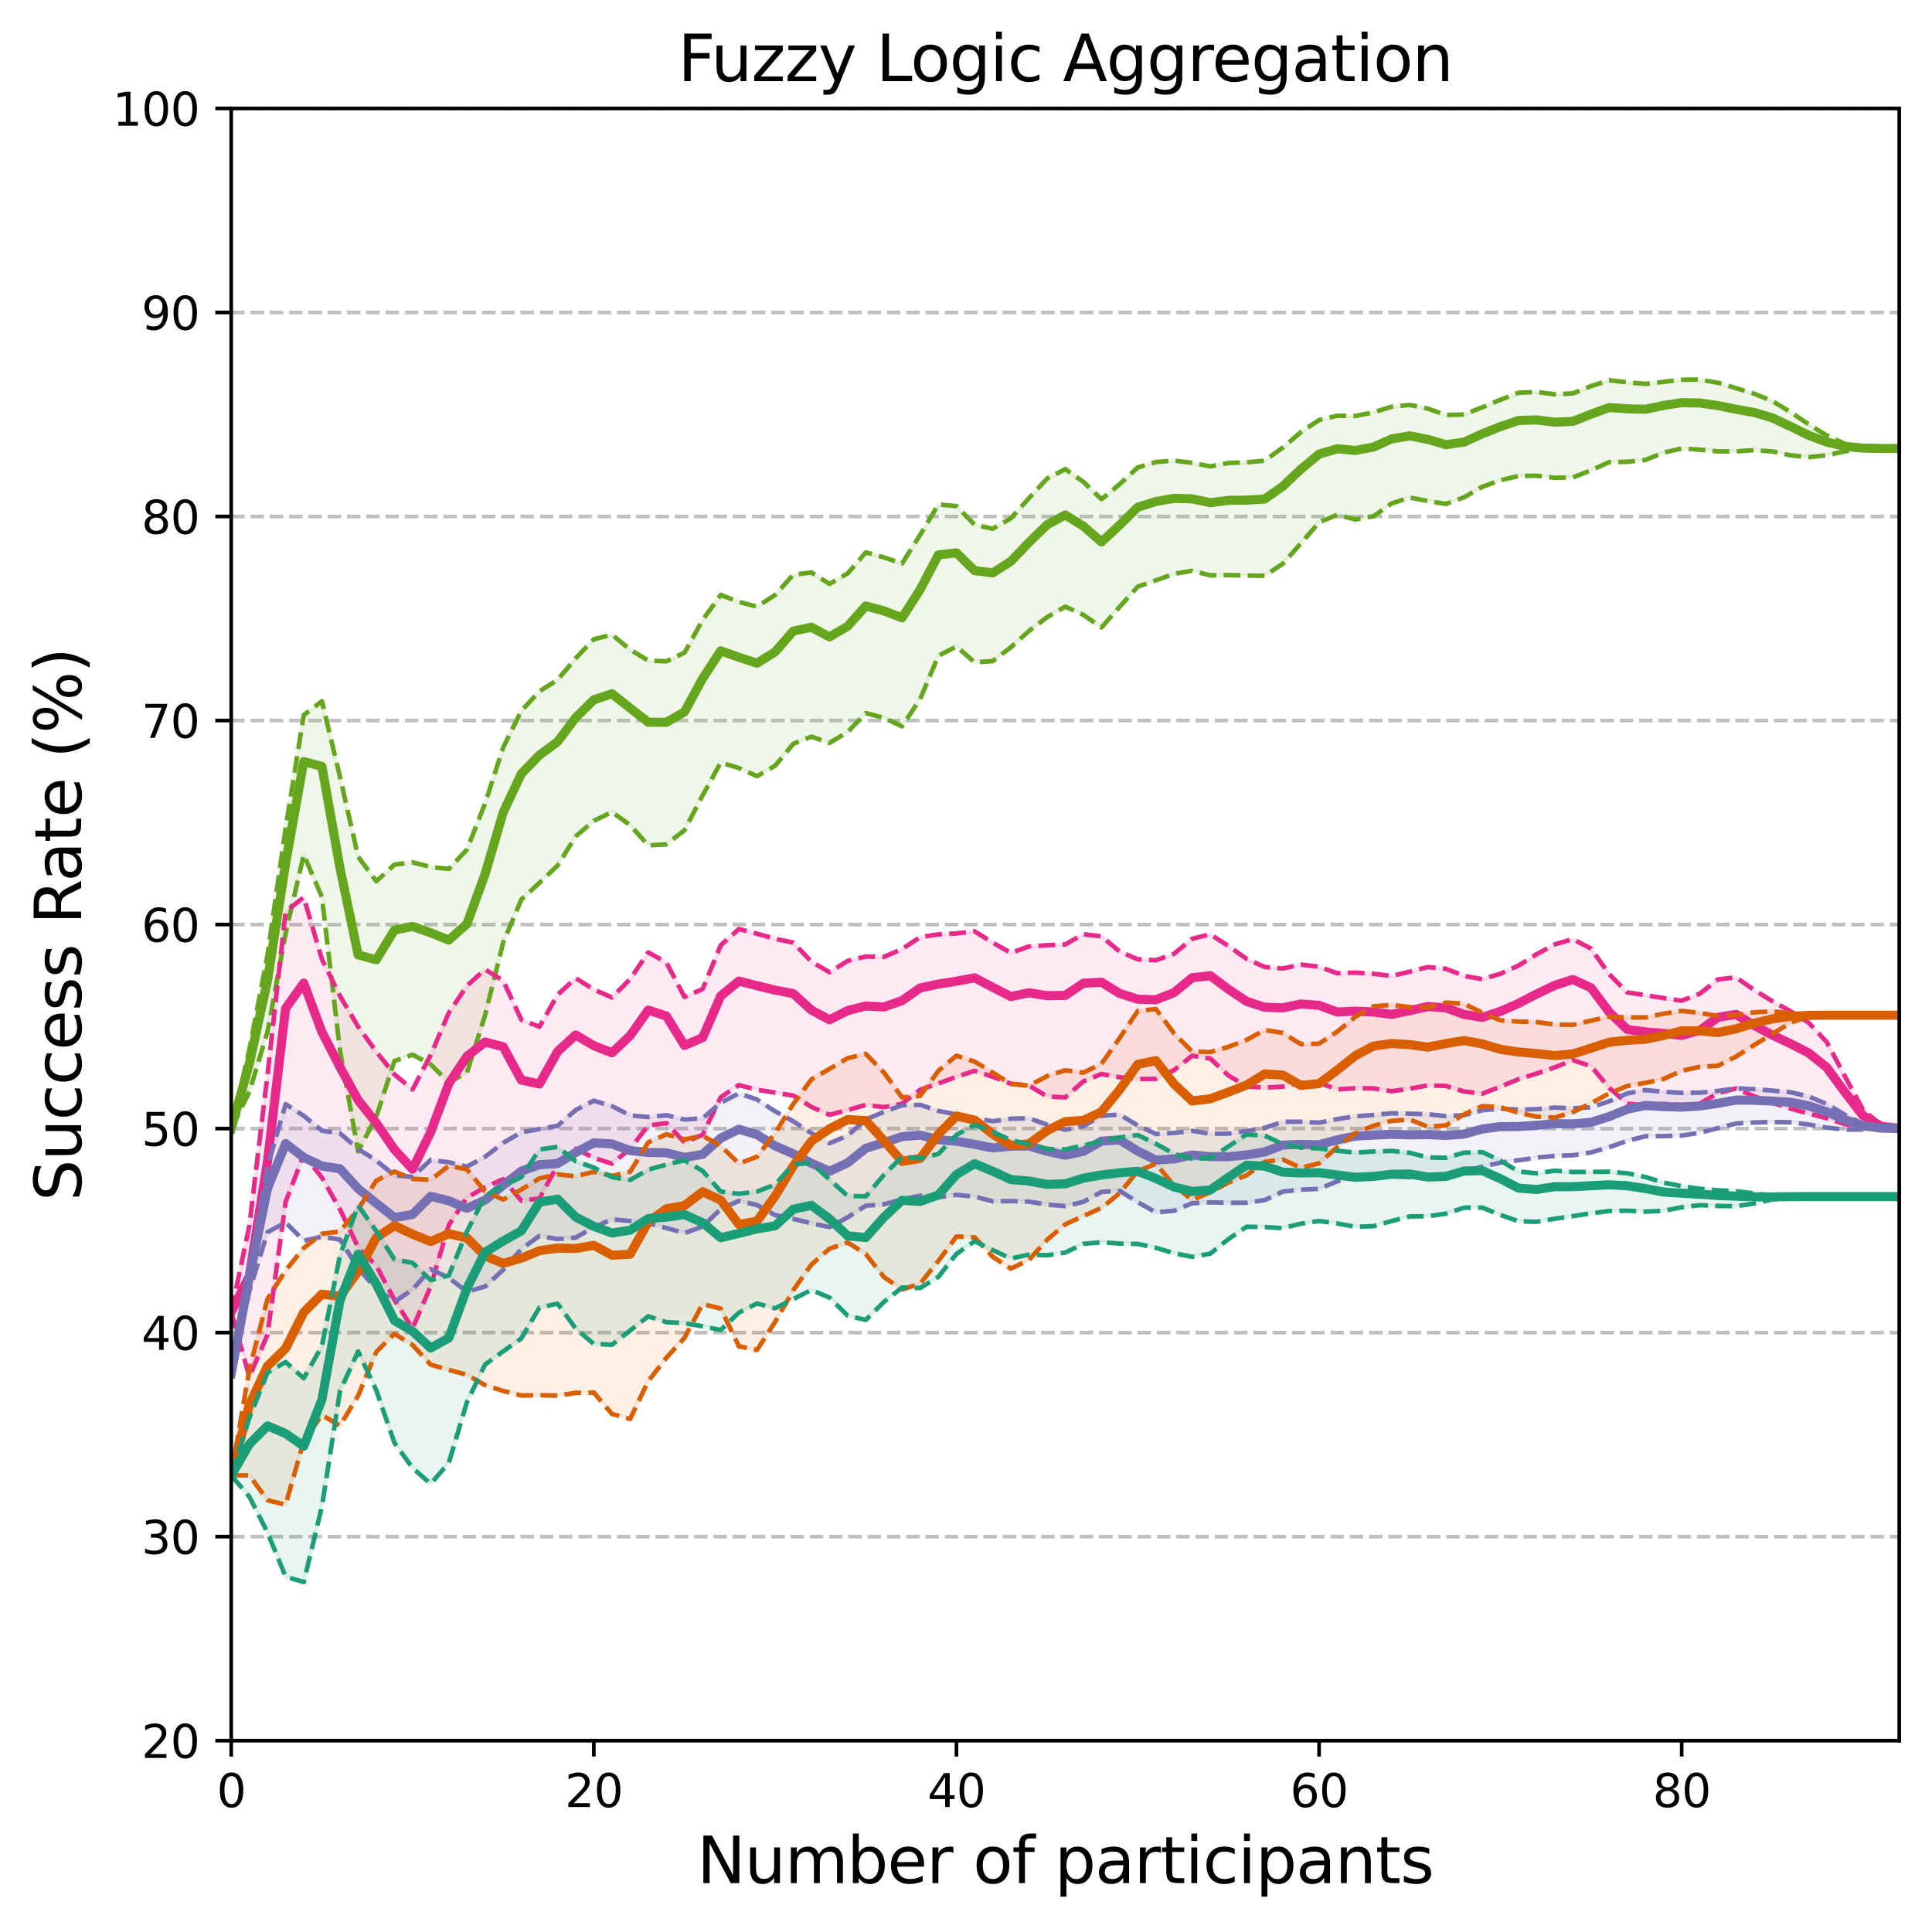 <?xml version="1.0" encoding="utf-8" standalone="no"?>
<!DOCTYPE svg PUBLIC "-//W3C//DTD SVG 1.1//EN"
  "http://www.w3.org/Graphics/SVG/1.1/DTD/svg11.dtd">
<svg xmlns:xlink="http://www.w3.org/1999/xlink" width="424.767pt" height="424.105pt" viewBox="0 0 424.767 424.105" xmlns="http://www.w3.org/2000/svg" version="1.1">
 <defs>
  <style type="text/css">*{stroke-linejoin: round; stroke-linecap: butt}</style>
 </defs>
 <g id="figure_1">
  <g id="patch_1">
   <path d="M 0 424.105 
L 424.767 424.105 
L 424.767 0 
L 0 0 
z
" style="fill: #ffffff"/>
  </g>
  <g id="axes_1">
   <g id="patch_2">
    <path d="M 50.837 382.678 
L 417.567 382.678 
L 417.567 23.838 
L 50.837 23.838 
z
" style="fill: #ffffff"/>
   </g>
   <g id="matplotlib.axis_1">
    <g id="xtick_1">
     <g id="line2d_1">
      <defs>
       <path id="m1ad4859f7c" d="M 0 0 
L 0 3.5 
" style="stroke: #000000; stroke-width: 0.8"/>
      </defs>
      <g>
       <use xlink:href="#m1ad4859f7c" x="50.837" y="382.678" style="stroke: #000000; stroke-width: 0.8"/>
      </g>
     </g>
     <g id="text_1">
      <!-- 0 -->
      <g transform="translate(47.656 397.276) scale(0.1 -0.1)">
       <defs>
        <path id="DejaVuSans-30" d="M 2034 4250 
Q 1547 4250 1301 3770 
Q 1056 3291 1056 2328 
Q 1056 1369 1301 889 
Q 1547 409 2034 409 
Q 2525 409 2770 889 
Q 3016 1369 3016 2328 
Q 3016 3291 2770 3770 
Q 2525 4250 2034 4250 
z
M 2034 4750 
Q 2819 4750 3233 4129 
Q 3647 3509 3647 2328 
Q 3647 1150 3233 529 
Q 2819 -91 2034 -91 
Q 1250 -91 836 529 
Q 422 1150 422 2328 
Q 422 3509 836 4129 
Q 1250 4750 2034 4750 
z
" transform="scale(0.016)"/>
       </defs>
       <use xlink:href="#DejaVuSans-30"/>
      </g>
     </g>
    </g>
    <g id="xtick_2">
     <g id="line2d_2">
      <g>
       <use xlink:href="#m1ad4859f7c" x="130.561" y="382.678" style="stroke: #000000; stroke-width: 0.8"/>
      </g>
     </g>
     <g id="text_2">
      <!-- 20 -->
      <g transform="translate(124.198 397.276) scale(0.1 -0.1)">
       <defs>
        <path id="DejaVuSans-32" d="M 1228 531 
L 3431 531 
L 3431 0 
L 469 0 
L 469 531 
Q 828 903 1448 1529 
Q 2069 2156 2228 2338 
Q 2531 2678 2651 2914 
Q 2772 3150 2772 3378 
Q 2772 3750 2511 3984 
Q 2250 4219 1831 4219 
Q 1534 4219 1204 4116 
Q 875 4013 500 3803 
L 500 4441 
Q 881 4594 1212 4672 
Q 1544 4750 1819 4750 
Q 2544 4750 2975 4387 
Q 3406 4025 3406 3419 
Q 3406 3131 3298 2873 
Q 3191 2616 2906 2266 
Q 2828 2175 2409 1742 
Q 1991 1309 1228 531 
z
" transform="scale(0.016)"/>
       </defs>
       <use xlink:href="#DejaVuSans-32"/>
       <use xlink:href="#DejaVuSans-30" x="63.623"/>
      </g>
     </g>
    </g>
    <g id="xtick_3">
     <g id="line2d_3">
      <g>
       <use xlink:href="#m1ad4859f7c" x="210.285" y="382.678" style="stroke: #000000; stroke-width: 0.8"/>
      </g>
     </g>
     <g id="text_3">
      <!-- 40 -->
      <g transform="translate(203.922 397.276) scale(0.1 -0.1)">
       <defs>
        <path id="DejaVuSans-34" d="M 2419 4116 
L 825 1625 
L 2419 1625 
L 2419 4116 
z
M 2253 4666 
L 3047 4666 
L 3047 1625 
L 3713 1625 
L 3713 1100 
L 3047 1100 
L 3047 0 
L 2419 0 
L 2419 1100 
L 313 1100 
L 313 1709 
L 2253 4666 
z
" transform="scale(0.016)"/>
       </defs>
       <use xlink:href="#DejaVuSans-34"/>
       <use xlink:href="#DejaVuSans-30" x="63.623"/>
      </g>
     </g>
    </g>
    <g id="xtick_4">
     <g id="line2d_4">
      <g>
       <use xlink:href="#m1ad4859f7c" x="290.009" y="382.678" style="stroke: #000000; stroke-width: 0.8"/>
      </g>
     </g>
     <g id="text_4">
      <!-- 60 -->
      <g transform="translate(283.646 397.276) scale(0.1 -0.1)">
       <defs>
        <path id="DejaVuSans-36" d="M 2113 2584 
Q 1688 2584 1439 2293 
Q 1191 2003 1191 1497 
Q 1191 994 1439 701 
Q 1688 409 2113 409 
Q 2538 409 2786 701 
Q 3034 994 3034 1497 
Q 3034 2003 2786 2293 
Q 2538 2584 2113 2584 
z
M 3366 4563 
L 3366 3988 
Q 3128 4100 2886 4159 
Q 2644 4219 2406 4219 
Q 1781 4219 1451 3797 
Q 1122 3375 1075 2522 
Q 1259 2794 1537 2939 
Q 1816 3084 2150 3084 
Q 2853 3084 3261 2657 
Q 3669 2231 3669 1497 
Q 3669 778 3244 343 
Q 2819 -91 2113 -91 
Q 1303 -91 875 529 
Q 447 1150 447 2328 
Q 447 3434 972 4092 
Q 1497 4750 2381 4750 
Q 2619 4750 2861 4703 
Q 3103 4656 3366 4563 
z
" transform="scale(0.016)"/>
       </defs>
       <use xlink:href="#DejaVuSans-36"/>
       <use xlink:href="#DejaVuSans-30" x="63.623"/>
      </g>
     </g>
    </g>
    <g id="xtick_5">
     <g id="line2d_5">
      <g>
       <use xlink:href="#m1ad4859f7c" x="369.733" y="382.678" style="stroke: #000000; stroke-width: 0.8"/>
      </g>
     </g>
     <g id="text_5">
      <!-- 80 -->
      <g transform="translate(363.37 397.276) scale(0.1 -0.1)">
       <defs>
        <path id="DejaVuSans-38" d="M 2034 2216 
Q 1584 2216 1326 1975 
Q 1069 1734 1069 1313 
Q 1069 891 1326 650 
Q 1584 409 2034 409 
Q 2484 409 2743 651 
Q 3003 894 3003 1313 
Q 3003 1734 2745 1975 
Q 2488 2216 2034 2216 
z
M 1403 2484 
Q 997 2584 770 2862 
Q 544 3141 544 3541 
Q 544 4100 942 4425 
Q 1341 4750 2034 4750 
Q 2731 4750 3128 4425 
Q 3525 4100 3525 3541 
Q 3525 3141 3298 2862 
Q 3072 2584 2669 2484 
Q 3125 2378 3379 2068 
Q 3634 1759 3634 1313 
Q 3634 634 3220 271 
Q 2806 -91 2034 -91 
Q 1263 -91 848 271 
Q 434 634 434 1313 
Q 434 1759 690 2068 
Q 947 2378 1403 2484 
z
M 1172 3481 
Q 1172 3119 1398 2916 
Q 1625 2713 2034 2713 
Q 2441 2713 2670 2916 
Q 2900 3119 2900 3481 
Q 2900 3844 2670 4047 
Q 2441 4250 2034 4250 
Q 1625 4250 1398 4047 
Q 1172 3844 1172 3481 
z
" transform="scale(0.016)"/>
       </defs>
       <use xlink:href="#DejaVuSans-38"/>
       <use xlink:href="#DejaVuSans-30" x="63.623"/>
      </g>
     </g>
    </g>
    <g id="text_6">
     <!-- Number of participants -->
     <g transform="translate(153.23 413.994) scale(0.14 -0.14)">
      <defs>
       <path id="DejaVuSans-4e" d="M 628 4666 
L 1478 4666 
L 3547 763 
L 3547 4666 
L 4159 4666 
L 4159 0 
L 3309 0 
L 1241 3903 
L 1241 0 
L 628 0 
L 628 4666 
z
" transform="scale(0.016)"/>
       <path id="DejaVuSans-75" d="M 544 1381 
L 544 3500 
L 1119 3500 
L 1119 1403 
Q 1119 906 1312 657 
Q 1506 409 1894 409 
Q 2359 409 2629 706 
Q 2900 1003 2900 1516 
L 2900 3500 
L 3475 3500 
L 3475 0 
L 2900 0 
L 2900 538 
Q 2691 219 2414 64 
Q 2138 -91 1772 -91 
Q 1169 -91 856 284 
Q 544 659 544 1381 
z
M 1991 3584 
L 1991 3584 
z
" transform="scale(0.016)"/>
       <path id="DejaVuSans-6d" d="M 3328 2828 
Q 3544 3216 3844 3400 
Q 4144 3584 4550 3584 
Q 5097 3584 5394 3201 
Q 5691 2819 5691 2113 
L 5691 0 
L 5113 0 
L 5113 2094 
Q 5113 2597 4934 2840 
Q 4756 3084 4391 3084 
Q 3944 3084 3684 2787 
Q 3425 2491 3425 1978 
L 3425 0 
L 2847 0 
L 2847 2094 
Q 2847 2600 2669 2842 
Q 2491 3084 2119 3084 
Q 1678 3084 1418 2786 
Q 1159 2488 1159 1978 
L 1159 0 
L 581 0 
L 581 3500 
L 1159 3500 
L 1159 2956 
Q 1356 3278 1631 3431 
Q 1906 3584 2284 3584 
Q 2666 3584 2933 3390 
Q 3200 3197 3328 2828 
z
" transform="scale(0.016)"/>
       <path id="DejaVuSans-62" d="M 3116 1747 
Q 3116 2381 2855 2742 
Q 2594 3103 2138 3103 
Q 1681 3103 1420 2742 
Q 1159 2381 1159 1747 
Q 1159 1113 1420 752 
Q 1681 391 2138 391 
Q 2594 391 2855 752 
Q 3116 1113 3116 1747 
z
M 1159 2969 
Q 1341 3281 1617 3432 
Q 1894 3584 2278 3584 
Q 2916 3584 3314 3078 
Q 3713 2572 3713 1747 
Q 3713 922 3314 415 
Q 2916 -91 2278 -91 
Q 1894 -91 1617 61 
Q 1341 213 1159 525 
L 1159 0 
L 581 0 
L 581 4863 
L 1159 4863 
L 1159 2969 
z
" transform="scale(0.016)"/>
       <path id="DejaVuSans-65" d="M 3597 1894 
L 3597 1613 
L 953 1613 
Q 991 1019 1311 708 
Q 1631 397 2203 397 
Q 2534 397 2845 478 
Q 3156 559 3463 722 
L 3463 178 
Q 3153 47 2828 -22 
Q 2503 -91 2169 -91 
Q 1331 -91 842 396 
Q 353 884 353 1716 
Q 353 2575 817 3079 
Q 1281 3584 2069 3584 
Q 2775 3584 3186 3129 
Q 3597 2675 3597 1894 
z
M 3022 2063 
Q 3016 2534 2758 2815 
Q 2500 3097 2075 3097 
Q 1594 3097 1305 2825 
Q 1016 2553 972 2059 
L 3022 2063 
z
" transform="scale(0.016)"/>
       <path id="DejaVuSans-72" d="M 2631 2963 
Q 2534 3019 2420 3045 
Q 2306 3072 2169 3072 
Q 1681 3072 1420 2755 
Q 1159 2438 1159 1844 
L 1159 0 
L 581 0 
L 581 3500 
L 1159 3500 
L 1159 2956 
Q 1341 3275 1631 3429 
Q 1922 3584 2338 3584 
Q 2397 3584 2469 3576 
Q 2541 3569 2628 3553 
L 2631 2963 
z
" transform="scale(0.016)"/>
       <path id="DejaVuSans-20" transform="scale(0.016)"/>
       <path id="DejaVuSans-6f" d="M 1959 3097 
Q 1497 3097 1228 2736 
Q 959 2375 959 1747 
Q 959 1119 1226 758 
Q 1494 397 1959 397 
Q 2419 397 2687 759 
Q 2956 1122 2956 1747 
Q 2956 2369 2687 2733 
Q 2419 3097 1959 3097 
z
M 1959 3584 
Q 2709 3584 3137 3096 
Q 3566 2609 3566 1747 
Q 3566 888 3137 398 
Q 2709 -91 1959 -91 
Q 1206 -91 779 398 
Q 353 888 353 1747 
Q 353 2609 779 3096 
Q 1206 3584 1959 3584 
z
" transform="scale(0.016)"/>
       <path id="DejaVuSans-66" d="M 2375 4863 
L 2375 4384 
L 1825 4384 
Q 1516 4384 1395 4259 
Q 1275 4134 1275 3809 
L 1275 3500 
L 2222 3500 
L 2222 3053 
L 1275 3053 
L 1275 0 
L 697 0 
L 697 3053 
L 147 3053 
L 147 3500 
L 697 3500 
L 697 3744 
Q 697 4328 969 4595 
Q 1241 4863 1831 4863 
L 2375 4863 
z
" transform="scale(0.016)"/>
       <path id="DejaVuSans-70" d="M 1159 525 
L 1159 -1331 
L 581 -1331 
L 581 3500 
L 1159 3500 
L 1159 2969 
Q 1341 3281 1617 3432 
Q 1894 3584 2278 3584 
Q 2916 3584 3314 3078 
Q 3713 2572 3713 1747 
Q 3713 922 3314 415 
Q 2916 -91 2278 -91 
Q 1894 -91 1617 61 
Q 1341 213 1159 525 
z
M 3116 1747 
Q 3116 2381 2855 2742 
Q 2594 3103 2138 3103 
Q 1681 3103 1420 2742 
Q 1159 2381 1159 1747 
Q 1159 1113 1420 752 
Q 1681 391 2138 391 
Q 2594 391 2855 752 
Q 3116 1113 3116 1747 
z
" transform="scale(0.016)"/>
       <path id="DejaVuSans-61" d="M 2194 1759 
Q 1497 1759 1228 1600 
Q 959 1441 959 1056 
Q 959 750 1161 570 
Q 1363 391 1709 391 
Q 2188 391 2477 730 
Q 2766 1069 2766 1631 
L 2766 1759 
L 2194 1759 
z
M 3341 1997 
L 3341 0 
L 2766 0 
L 2766 531 
Q 2569 213 2275 61 
Q 1981 -91 1556 -91 
Q 1019 -91 701 211 
Q 384 513 384 1019 
Q 384 1609 779 1909 
Q 1175 2209 1959 2209 
L 2766 2209 
L 2766 2266 
Q 2766 2663 2505 2880 
Q 2244 3097 1772 3097 
Q 1472 3097 1187 3025 
Q 903 2953 641 2809 
L 641 3341 
Q 956 3463 1253 3523 
Q 1550 3584 1831 3584 
Q 2591 3584 2966 3190 
Q 3341 2797 3341 1997 
z
" transform="scale(0.016)"/>
       <path id="DejaVuSans-74" d="M 1172 4494 
L 1172 3500 
L 2356 3500 
L 2356 3053 
L 1172 3053 
L 1172 1153 
Q 1172 725 1289 603 
Q 1406 481 1766 481 
L 2356 481 
L 2356 0 
L 1766 0 
Q 1100 0 847 248 
Q 594 497 594 1153 
L 594 3053 
L 172 3053 
L 172 3500 
L 594 3500 
L 594 4494 
L 1172 4494 
z
" transform="scale(0.016)"/>
       <path id="DejaVuSans-69" d="M 603 3500 
L 1178 3500 
L 1178 0 
L 603 0 
L 603 3500 
z
M 603 4863 
L 1178 4863 
L 1178 4134 
L 603 4134 
L 603 4863 
z
" transform="scale(0.016)"/>
       <path id="DejaVuSans-63" d="M 3122 3366 
L 3122 2828 
Q 2878 2963 2633 3030 
Q 2388 3097 2138 3097 
Q 1578 3097 1268 2742 
Q 959 2388 959 1747 
Q 959 1106 1268 751 
Q 1578 397 2138 397 
Q 2388 397 2633 464 
Q 2878 531 3122 666 
L 3122 134 
Q 2881 22 2623 -34 
Q 2366 -91 2075 -91 
Q 1284 -91 818 406 
Q 353 903 353 1747 
Q 353 2603 823 3093 
Q 1294 3584 2113 3584 
Q 2378 3584 2631 3529 
Q 2884 3475 3122 3366 
z
" transform="scale(0.016)"/>
       <path id="DejaVuSans-6e" d="M 3513 2113 
L 3513 0 
L 2938 0 
L 2938 2094 
Q 2938 2591 2744 2837 
Q 2550 3084 2163 3084 
Q 1697 3084 1428 2787 
Q 1159 2491 1159 1978 
L 1159 0 
L 581 0 
L 581 3500 
L 1159 3500 
L 1159 2956 
Q 1366 3272 1645 3428 
Q 1925 3584 2291 3584 
Q 2894 3584 3203 3211 
Q 3513 2838 3513 2113 
z
" transform="scale(0.016)"/>
       <path id="DejaVuSans-73" d="M 2834 3397 
L 2834 2853 
Q 2591 2978 2328 3040 
Q 2066 3103 1784 3103 
Q 1356 3103 1142 2972 
Q 928 2841 928 2578 
Q 928 2378 1081 2264 
Q 1234 2150 1697 2047 
L 1894 2003 
Q 2506 1872 2764 1633 
Q 3022 1394 3022 966 
Q 3022 478 2636 193 
Q 2250 -91 1575 -91 
Q 1294 -91 989 -36 
Q 684 19 347 128 
L 347 722 
Q 666 556 975 473 
Q 1284 391 1588 391 
Q 1994 391 2212 530 
Q 2431 669 2431 922 
Q 2431 1156 2273 1281 
Q 2116 1406 1581 1522 
L 1381 1569 
Q 847 1681 609 1914 
Q 372 2147 372 2553 
Q 372 3047 722 3315 
Q 1072 3584 1716 3584 
Q 2034 3584 2315 3537 
Q 2597 3491 2834 3397 
z
" transform="scale(0.016)"/>
      </defs>
      <use xlink:href="#DejaVuSans-4e"/>
      <use xlink:href="#DejaVuSans-75" x="74.805"/>
      <use xlink:href="#DejaVuSans-6d" x="138.184"/>
      <use xlink:href="#DejaVuSans-62" x="235.596"/>
      <use xlink:href="#DejaVuSans-65" x="299.072"/>
      <use xlink:href="#DejaVuSans-72" x="360.596"/>
      <use xlink:href="#DejaVuSans-20" x="401.709"/>
      <use xlink:href="#DejaVuSans-6f" x="433.496"/>
      <use xlink:href="#DejaVuSans-66" x="494.678"/>
      <use xlink:href="#DejaVuSans-20" x="529.883"/>
      <use xlink:href="#DejaVuSans-70" x="561.67"/>
      <use xlink:href="#DejaVuSans-61" x="625.146"/>
      <use xlink:href="#DejaVuSans-72" x="686.426"/>
      <use xlink:href="#DejaVuSans-74" x="727.539"/>
      <use xlink:href="#DejaVuSans-69" x="766.748"/>
      <use xlink:href="#DejaVuSans-63" x="794.531"/>
      <use xlink:href="#DejaVuSans-69" x="849.512"/>
      <use xlink:href="#DejaVuSans-70" x="877.295"/>
      <use xlink:href="#DejaVuSans-61" x="940.771"/>
      <use xlink:href="#DejaVuSans-6e" x="1002.051"/>
      <use xlink:href="#DejaVuSans-74" x="1065.43"/>
      <use xlink:href="#DejaVuSans-73" x="1104.639"/>
     </g>
    </g>
   </g>
   <g id="matplotlib.axis_2">
    <g id="ytick_1">
     <g id="line2d_6">
      <path d="M 50.837 382.678 
L 417.567 382.678 
" clip-path="url(#p4b4ba12c0f)" style="fill: none; stroke-dasharray: 2.96,1.28; stroke-dashoffset: 0; stroke: #c0c0c0; stroke-width: 0.8"/>
     </g>
     <g id="line2d_7">
      <defs>
       <path id="m9f1f859317" d="M 0 0 
L -3.5 0 
" style="stroke: #000000; stroke-width: 0.8"/>
      </defs>
      <g>
       <use xlink:href="#m9f1f859317" x="50.837" y="382.678" style="stroke: #000000; stroke-width: 0.8"/>
      </g>
     </g>
     <g id="text_7">
      <!-- 20 -->
      <g transform="translate(31.112 386.477) scale(0.1 -0.1)">
       <use xlink:href="#DejaVuSans-32"/>
       <use xlink:href="#DejaVuSans-30" x="63.623"/>
      </g>
     </g>
    </g>
    <g id="ytick_2">
     <g id="line2d_8">
      <path d="M 50.837 337.823 
L 417.567 337.823 
" clip-path="url(#p4b4ba12c0f)" style="fill: none; stroke-dasharray: 2.96,1.28; stroke-dashoffset: 0; stroke: #c0c0c0; stroke-width: 0.8"/>
     </g>
     <g id="line2d_9">
      <g>
       <use xlink:href="#m9f1f859317" x="50.837" y="337.823" style="stroke: #000000; stroke-width: 0.8"/>
      </g>
     </g>
     <g id="text_8">
      <!-- 30 -->
      <g transform="translate(31.112 341.622) scale(0.1 -0.1)">
       <defs>
        <path id="DejaVuSans-33" d="M 2597 2516 
Q 3050 2419 3304 2112 
Q 3559 1806 3559 1356 
Q 3559 666 3084 287 
Q 2609 -91 1734 -91 
Q 1441 -91 1130 -33 
Q 819 25 488 141 
L 488 750 
Q 750 597 1062 519 
Q 1375 441 1716 441 
Q 2309 441 2620 675 
Q 2931 909 2931 1356 
Q 2931 1769 2642 2001 
Q 2353 2234 1838 2234 
L 1294 2234 
L 1294 2753 
L 1863 2753 
Q 2328 2753 2575 2939 
Q 2822 3125 2822 3475 
Q 2822 3834 2567 4026 
Q 2313 4219 1838 4219 
Q 1578 4219 1281 4162 
Q 984 4106 628 3988 
L 628 4550 
Q 988 4650 1302 4700 
Q 1616 4750 1894 4750 
Q 2613 4750 3031 4423 
Q 3450 4097 3450 3541 
Q 3450 3153 3228 2886 
Q 3006 2619 2597 2516 
z
" transform="scale(0.016)"/>
       </defs>
       <use xlink:href="#DejaVuSans-33"/>
       <use xlink:href="#DejaVuSans-30" x="63.623"/>
      </g>
     </g>
    </g>
    <g id="ytick_3">
     <g id="line2d_10">
      <path d="M 50.837 292.968 
L 417.567 292.968 
" clip-path="url(#p4b4ba12c0f)" style="fill: none; stroke-dasharray: 2.96,1.28; stroke-dashoffset: 0; stroke: #c0c0c0; stroke-width: 0.8"/>
     </g>
     <g id="line2d_11">
      <g>
       <use xlink:href="#m9f1f859317" x="50.837" y="292.968" style="stroke: #000000; stroke-width: 0.8"/>
      </g>
     </g>
     <g id="text_9">
      <!-- 40 -->
      <g transform="translate(31.112 296.767) scale(0.1 -0.1)">
       <use xlink:href="#DejaVuSans-34"/>
       <use xlink:href="#DejaVuSans-30" x="63.623"/>
      </g>
     </g>
    </g>
    <g id="ytick_4">
     <g id="line2d_12">
      <path d="M 50.837 248.113 
L 417.567 248.113 
" clip-path="url(#p4b4ba12c0f)" style="fill: none; stroke-dasharray: 2.96,1.28; stroke-dashoffset: 0; stroke: #c0c0c0; stroke-width: 0.8"/>
     </g>
     <g id="line2d_13">
      <g>
       <use xlink:href="#m9f1f859317" x="50.837" y="248.113" style="stroke: #000000; stroke-width: 0.8"/>
      </g>
     </g>
     <g id="text_10">
      <!-- 50 -->
      <g transform="translate(31.112 251.912) scale(0.1 -0.1)">
       <defs>
        <path id="DejaVuSans-35" d="M 691 4666 
L 3169 4666 
L 3169 4134 
L 1269 4134 
L 1269 2991 
Q 1406 3038 1543 3061 
Q 1681 3084 1819 3084 
Q 2600 3084 3056 2656 
Q 3513 2228 3513 1497 
Q 3513 744 3044 326 
Q 2575 -91 1722 -91 
Q 1428 -91 1123 -41 
Q 819 9 494 109 
L 494 744 
Q 775 591 1075 516 
Q 1375 441 1709 441 
Q 2250 441 2565 725 
Q 2881 1009 2881 1497 
Q 2881 1984 2565 2268 
Q 2250 2553 1709 2553 
Q 1456 2553 1204 2497 
Q 953 2441 691 2322 
L 691 4666 
z
" transform="scale(0.016)"/>
       </defs>
       <use xlink:href="#DejaVuSans-35"/>
       <use xlink:href="#DejaVuSans-30" x="63.623"/>
      </g>
     </g>
    </g>
    <g id="ytick_5">
     <g id="line2d_14">
      <path d="M 50.837 203.258 
L 417.567 203.258 
" clip-path="url(#p4b4ba12c0f)" style="fill: none; stroke-dasharray: 2.96,1.28; stroke-dashoffset: 0; stroke: #c0c0c0; stroke-width: 0.8"/>
     </g>
     <g id="line2d_15">
      <g>
       <use xlink:href="#m9f1f859317" x="50.837" y="203.258" style="stroke: #000000; stroke-width: 0.8"/>
      </g>
     </g>
     <g id="text_11">
      <!-- 60 -->
      <g transform="translate(31.112 207.057) scale(0.1 -0.1)">
       <use xlink:href="#DejaVuSans-36"/>
       <use xlink:href="#DejaVuSans-30" x="63.623"/>
      </g>
     </g>
    </g>
    <g id="ytick_6">
     <g id="line2d_16">
      <path d="M 50.837 158.403 
L 417.567 158.403 
" clip-path="url(#p4b4ba12c0f)" style="fill: none; stroke-dasharray: 2.96,1.28; stroke-dashoffset: 0; stroke: #c0c0c0; stroke-width: 0.8"/>
     </g>
     <g id="line2d_17">
      <g>
       <use xlink:href="#m9f1f859317" x="50.837" y="158.403" style="stroke: #000000; stroke-width: 0.8"/>
      </g>
     </g>
     <g id="text_12">
      <!-- 70 -->
      <g transform="translate(31.112 162.202) scale(0.1 -0.1)">
       <defs>
        <path id="DejaVuSans-37" d="M 525 4666 
L 3525 4666 
L 3525 4397 
L 1831 0 
L 1172 0 
L 2766 4134 
L 525 4134 
L 525 4666 
z
" transform="scale(0.016)"/>
       </defs>
       <use xlink:href="#DejaVuSans-37"/>
       <use xlink:href="#DejaVuSans-30" x="63.623"/>
      </g>
     </g>
    </g>
    <g id="ytick_7">
     <g id="line2d_18">
      <path d="M 50.837 113.548 
L 417.567 113.548 
" clip-path="url(#p4b4ba12c0f)" style="fill: none; stroke-dasharray: 2.96,1.28; stroke-dashoffset: 0; stroke: #c0c0c0; stroke-width: 0.8"/>
     </g>
     <g id="line2d_19">
      <g>
       <use xlink:href="#m9f1f859317" x="50.837" y="113.548" style="stroke: #000000; stroke-width: 0.8"/>
      </g>
     </g>
     <g id="text_13">
      <!-- 80 -->
      <g transform="translate(31.112 117.347) scale(0.1 -0.1)">
       <use xlink:href="#DejaVuSans-38"/>
       <use xlink:href="#DejaVuSans-30" x="63.623"/>
      </g>
     </g>
    </g>
    <g id="ytick_8">
     <g id="line2d_20">
      <path d="M 50.837 68.693 
L 417.567 68.693 
" clip-path="url(#p4b4ba12c0f)" style="fill: none; stroke-dasharray: 2.96,1.28; stroke-dashoffset: 0; stroke: #c0c0c0; stroke-width: 0.8"/>
     </g>
     <g id="line2d_21">
      <g>
       <use xlink:href="#m9f1f859317" x="50.837" y="68.693" style="stroke: #000000; stroke-width: 0.8"/>
      </g>
     </g>
     <g id="text_14">
      <!-- 90 -->
      <g transform="translate(31.112 72.492) scale(0.1 -0.1)">
       <defs>
        <path id="DejaVuSans-39" d="M 703 97 
L 703 672 
Q 941 559 1184 500 
Q 1428 441 1663 441 
Q 2288 441 2617 861 
Q 2947 1281 2994 2138 
Q 2813 1869 2534 1725 
Q 2256 1581 1919 1581 
Q 1219 1581 811 2004 
Q 403 2428 403 3163 
Q 403 3881 828 4315 
Q 1253 4750 1959 4750 
Q 2769 4750 3195 4129 
Q 3622 3509 3622 2328 
Q 3622 1225 3098 567 
Q 2575 -91 1691 -91 
Q 1453 -91 1209 -44 
Q 966 3 703 97 
z
M 1959 2075 
Q 2384 2075 2632 2365 
Q 2881 2656 2881 3163 
Q 2881 3666 2632 3958 
Q 2384 4250 1959 4250 
Q 1534 4250 1286 3958 
Q 1038 3666 1038 3163 
Q 1038 2656 1286 2365 
Q 1534 2075 1959 2075 
z
" transform="scale(0.016)"/>
       </defs>
       <use xlink:href="#DejaVuSans-39"/>
       <use xlink:href="#DejaVuSans-30" x="63.623"/>
      </g>
     </g>
    </g>
    <g id="ytick_9">
     <g id="line2d_22">
      <path d="M 50.837 23.838 
L 417.567 23.838 
" clip-path="url(#p4b4ba12c0f)" style="fill: none; stroke-dasharray: 2.96,1.28; stroke-dashoffset: 0; stroke: #c0c0c0; stroke-width: 0.8"/>
     </g>
     <g id="line2d_23">
      <g>
       <use xlink:href="#m9f1f859317" x="50.837" y="23.838" style="stroke: #000000; stroke-width: 0.8"/>
      </g>
     </g>
     <g id="text_15">
      <!-- 100 -->
      <g transform="translate(24.749 27.637) scale(0.1 -0.1)">
       <defs>
        <path id="DejaVuSans-31" d="M 794 531 
L 1825 531 
L 1825 4091 
L 703 3866 
L 703 4441 
L 1819 4666 
L 2450 4666 
L 2450 531 
L 3481 531 
L 3481 0 
L 794 0 
L 794 531 
z
" transform="scale(0.016)"/>
       </defs>
       <use xlink:href="#DejaVuSans-31"/>
       <use xlink:href="#DejaVuSans-30" x="63.623"/>
       <use xlink:href="#DejaVuSans-30" x="127.246"/>
      </g>
     </g>
    </g>
    <g id="text_16">
     <!-- Success Rate (%) -->
     <g transform="translate(17.838 264.046) rotate(-90) scale(0.14 -0.14)">
      <defs>
       <path id="DejaVuSans-53" d="M 3425 4513 
L 3425 3897 
Q 3066 4069 2747 4153 
Q 2428 4238 2131 4238 
Q 1616 4238 1336 4038 
Q 1056 3838 1056 3469 
Q 1056 3159 1242 3001 
Q 1428 2844 1947 2747 
L 2328 2669 
Q 3034 2534 3370 2195 
Q 3706 1856 3706 1288 
Q 3706 609 3251 259 
Q 2797 -91 1919 -91 
Q 1588 -91 1214 -16 
Q 841 59 441 206 
L 441 856 
Q 825 641 1194 531 
Q 1563 422 1919 422 
Q 2459 422 2753 634 
Q 3047 847 3047 1241 
Q 3047 1584 2836 1778 
Q 2625 1972 2144 2069 
L 1759 2144 
Q 1053 2284 737 2584 
Q 422 2884 422 3419 
Q 422 4038 858 4394 
Q 1294 4750 2059 4750 
Q 2388 4750 2728 4690 
Q 3069 4631 3425 4513 
z
" transform="scale(0.016)"/>
       <path id="DejaVuSans-52" d="M 2841 2188 
Q 3044 2119 3236 1894 
Q 3428 1669 3622 1275 
L 4263 0 
L 3584 0 
L 2988 1197 
Q 2756 1666 2539 1819 
Q 2322 1972 1947 1972 
L 1259 1972 
L 1259 0 
L 628 0 
L 628 4666 
L 2053 4666 
Q 2853 4666 3247 4331 
Q 3641 3997 3641 3322 
Q 3641 2881 3436 2590 
Q 3231 2300 2841 2188 
z
M 1259 4147 
L 1259 2491 
L 2053 2491 
Q 2509 2491 2742 2702 
Q 2975 2913 2975 3322 
Q 2975 3731 2742 3939 
Q 2509 4147 2053 4147 
L 1259 4147 
z
" transform="scale(0.016)"/>
       <path id="DejaVuSans-28" d="M 1984 4856 
Q 1566 4138 1362 3434 
Q 1159 2731 1159 2009 
Q 1159 1288 1364 580 
Q 1569 -128 1984 -844 
L 1484 -844 
Q 1016 -109 783 600 
Q 550 1309 550 2009 
Q 550 2706 781 3412 
Q 1013 4119 1484 4856 
L 1984 4856 
z
" transform="scale(0.016)"/>
       <path id="DejaVuSans-25" d="M 4653 2053 
Q 4381 2053 4226 1822 
Q 4072 1591 4072 1178 
Q 4072 772 4226 539 
Q 4381 306 4653 306 
Q 4919 306 5073 539 
Q 5228 772 5228 1178 
Q 5228 1588 5073 1820 
Q 4919 2053 4653 2053 
z
M 4653 2450 
Q 5147 2450 5437 2106 
Q 5728 1763 5728 1178 
Q 5728 594 5436 251 
Q 5144 -91 4653 -91 
Q 4153 -91 3862 251 
Q 3572 594 3572 1178 
Q 3572 1766 3864 2108 
Q 4156 2450 4653 2450 
z
M 1428 4353 
Q 1159 4353 1004 4120 
Q 850 3888 850 3481 
Q 850 3069 1003 2837 
Q 1156 2606 1428 2606 
Q 1700 2606 1854 2837 
Q 2009 3069 2009 3481 
Q 2009 3884 1853 4118 
Q 1697 4353 1428 4353 
z
M 4250 4750 
L 4750 4750 
L 1831 -91 
L 1331 -91 
L 4250 4750 
z
M 1428 4750 
Q 1922 4750 2215 4408 
Q 2509 4066 2509 3481 
Q 2509 2891 2217 2550 
Q 1925 2209 1428 2209 
Q 931 2209 642 2551 
Q 353 2894 353 3481 
Q 353 4063 643 4406 
Q 934 4750 1428 4750 
z
" transform="scale(0.016)"/>
       <path id="DejaVuSans-29" d="M 513 4856 
L 1013 4856 
Q 1481 4119 1714 3412 
Q 1947 2706 1947 2009 
Q 1947 1309 1714 600 
Q 1481 -109 1013 -844 
L 513 -844 
Q 928 -128 1133 580 
Q 1338 1288 1338 2009 
Q 1338 2731 1133 3434 
Q 928 4138 513 4856 
z
" transform="scale(0.016)"/>
      </defs>
      <use xlink:href="#DejaVuSans-53"/>
      <use xlink:href="#DejaVuSans-75" x="63.477"/>
      <use xlink:href="#DejaVuSans-63" x="126.855"/>
      <use xlink:href="#DejaVuSans-63" x="181.836"/>
      <use xlink:href="#DejaVuSans-65" x="236.816"/>
      <use xlink:href="#DejaVuSans-73" x="298.34"/>
      <use xlink:href="#DejaVuSans-73" x="350.439"/>
      <use xlink:href="#DejaVuSans-20" x="402.539"/>
      <use xlink:href="#DejaVuSans-52" x="434.326"/>
      <use xlink:href="#DejaVuSans-61" x="501.559"/>
      <use xlink:href="#DejaVuSans-74" x="562.838"/>
      <use xlink:href="#DejaVuSans-65" x="602.047"/>
      <use xlink:href="#DejaVuSans-20" x="663.57"/>
      <use xlink:href="#DejaVuSans-28" x="695.357"/>
      <use xlink:href="#DejaVuSans-25" x="734.371"/>
      <use xlink:href="#DejaVuSans-29" x="829.391"/>
     </g>
    </g>
   </g>
   <g id="PolyCollection_1">
    <defs>
     <path id="m30490ff820" d="M 50.837 -175.993 
L 50.837 -175.993 
L 54.823 -193.371 
L 58.809 -214.06 
L 62.795 -242.002 
L 66.782 -266.905 
L 70.768 -269.943 
L 74.754 -253.326 
L 78.74 -235.761 
L 82.726 -230.362 
L 86.713 -234.013 
L 90.699 -234.53 
L 94.685 -233.491 
L 98.671 -233.091 
L 102.657 -237.324 
L 106.644 -247.448 
L 110.63 -259.784 
L 114.616 -267.811 
L 118.602 -272.131 
L 122.588 -274.638 
L 126.575 -279.386 
L 130.561 -283.572 
L 134.547 -284.579 
L 138.533 -281.289 
L 142.519 -278.885 
L 146.506 -278.714 
L 150.492 -280.606 
L 154.478 -287.809 
L 158.464 -293.308 
L 162.45 -291.776 
L 166.437 -290.731 
L 170.423 -293.313 
L 174.409 -297.76 
L 178.395 -298.239 
L 182.381 -295.736 
L 186.368 -298.04 
L 190.354 -302.663 
L 194.34 -301.565 
L 198.326 -300.218 
L 202.312 -306.523 
L 206.299 -313.193 
L 210.285 -312.844 
L 214.271 -308.737 
L 218.257 -307.86 
L 222.243 -310.141 
L 226.229 -314.593 
L 230.216 -318.903 
L 234.202 -320.963 
L 238.188 -318.173 
L 242.174 -314.351 
L 246.16 -317.653 
L 250.147 -321.335 
L 254.133 -322.518 
L 258.119 -322.852 
L 262.105 -322.345 
L 266.091 -321.579 
L 270.078 -322.32 
L 274.064 -322.455 
L 278.05 -322.824 
L 282.036 -325.709 
L 286.022 -329.113 
L 290.009 -331.77 
L 293.995 -332.706 
L 297.981 -332.661 
L 301.967 -333.437 
L 305.953 -334.694 
L 309.94 -335.077 
L 313.926 -334.278 
L 317.912 -332.868 
L 321.898 -332.978 
L 325.884 -334.561 
L 329.871 -336.21 
L 333.857 -337.77 
L 337.843 -337.941 
L 341.829 -337.405 
L 345.815 -337.619 
L 349.802 -339.226 
L 353.788 -340.506 
L 357.774 -340.058 
L 361.76 -339.715 
L 365.746 -340.151 
L 369.733 -340.623 
L 373.719 -340.648 
L 377.705 -339.958 
L 381.691 -338.771 
L 385.677 -337.547 
L 389.664 -335.934 
L 393.65 -333.529 
L 397.636 -330.818 
L 401.622 -328.37 
L 405.608 -326.528 
L 409.594 -325.692 
L 413.581 -325.523 
L 417.567 -325.51 
L 417.567 -325.509 
L 417.567 -325.509 
L 413.581 -325.499 
L 409.594 -325.384 
L 405.608 -324.866 
L 401.622 -324.013 
L 397.636 -323.599 
L 393.65 -324.008 
L 389.664 -324.861 
L 385.677 -325.154 
L 381.691 -324.859 
L 377.705 -324.869 
L 373.719 -325.241 
L 369.733 -325.505 
L 365.746 -324.6 
L 361.76 -322.981 
L 357.774 -322.576 
L 353.788 -322.504 
L 349.802 -320.718 
L 345.815 -319.152 
L 341.829 -319.063 
L 337.843 -319.514 
L 333.857 -319.459 
L 329.871 -318.523 
L 325.884 -317.081 
L 321.898 -314.778 
L 317.912 -313.321 
L 313.926 -313.943 
L 309.94 -314.727 
L 305.953 -313.421 
L 301.967 -310.597 
L 297.981 -309.907 
L 293.995 -310.922 
L 290.009 -309.27 
L 286.022 -304.658 
L 282.036 -300.169 
L 278.05 -297.525 
L 274.064 -297.575 
L 270.078 -297.666 
L 266.091 -297.608 
L 262.105 -298.626 
L 258.119 -297.939 
L 254.133 -296.52 
L 250.147 -295.139 
L 246.16 -290.696 
L 242.174 -286.159 
L 238.188 -288.931 
L 234.202 -290.743 
L 230.216 -288.43 
L 226.229 -285.386 
L 222.243 -281.804 
L 218.257 -278.758 
L 214.271 -278.497 
L 210.285 -281.99 
L 206.299 -279.93 
L 202.312 -270.449 
L 198.326 -264.418 
L 194.34 -266.283 
L 190.354 -267.334 
L 186.368 -263.181 
L 182.381 -260.774 
L 178.395 -262.158 
L 174.409 -260.581 
L 170.423 -255.76 
L 166.437 -253.462 
L 162.45 -255.249 
L 158.464 -256.465 
L 154.478 -249.235 
L 150.492 -241.582 
L 146.506 -238.479 
L 142.519 -238.244 
L 138.533 -242.71 
L 134.547 -245.586 
L 130.561 -243.639 
L 126.575 -240.23 
L 122.588 -233.832 
L 118.602 -230.024 
L 114.616 -226.333 
L 110.63 -216.914 
L 106.644 -200.89 
L 102.657 -188.281 
L 98.671 -186.133 
L 94.685 -190.096 
L 90.699 -192.229 
L 86.713 -190.85 
L 82.726 -178.576 
L 78.74 -170.989 
L 74.754 -193.136 
L 70.768 -226.932 
L 66.782 -236.208 
L 62.795 -218.875 
L 58.809 -197.245 
L 54.823 -184.084 
L 50.837 -175.993 
z
" style="stroke: #66a61e; stroke-opacity: 0.1"/>
    </defs>
    <g clip-path="url(#p4b4ba12c0f)">
     <use xlink:href="#m30490ff820" x="0" y="424.105" style="fill: #66a61e; fill-opacity: 0.1; stroke: #66a61e; stroke-opacity: 0.1"/>
    </g>
   </g>
   <g id="PolyCollection_2">
    <defs>
     <path id="ma568274ef7" d="M 50.837 -135.623 
L 50.837 -135.623 
L 54.823 -154.638 
L 58.809 -187.769 
L 62.795 -223.687 
L 66.782 -226.852 
L 70.768 -213.24 
L 74.754 -205.141 
L 78.74 -198.403 
L 82.726 -192.913 
L 86.713 -187.913 
L 90.699 -184.578 
L 94.685 -192.154 
L 98.671 -201.45 
L 102.657 -207.379 
L 106.644 -210.982 
L 110.63 -208.525 
L 114.616 -199.92 
L 118.602 -198.377 
L 122.588 -205.389 
L 126.575 -209.078 
L 130.561 -206.555 
L 134.547 -204.82 
L 138.533 -208.842 
L 142.519 -214.723 
L 146.506 -212.512 
L 150.492 -204.932 
L 154.478 -206.663 
L 158.464 -216.289 
L 162.45 -219.856 
L 166.437 -218.833 
L 170.423 -217.71 
L 174.409 -216.872 
L 178.395 -212.682 
L 182.381 -210.365 
L 186.368 -212.852 
L 190.354 -213.815 
L 194.34 -213.733 
L 198.326 -215.459 
L 202.312 -218.091 
L 206.299 -218.672 
L 210.285 -218.893 
L 214.271 -219.359 
L 218.257 -216.882 
L 222.243 -214.613 
L 226.229 -216.032 
L 230.216 -216.295 
L 234.202 -216.48 
L 238.188 -218.73 
L 242.174 -218.244 
L 246.16 -214.909 
L 250.147 -213.207 
L 254.133 -212.993 
L 258.119 -214.408 
L 262.105 -217.717 
L 266.091 -218.707 
L 270.078 -216.123 
L 274.064 -213.305 
L 278.05 -211.511 
L 282.036 -211.183 
L 286.022 -212.036 
L 290.009 -211.587 
L 293.995 -210.128 
L 297.981 -210.268 
L 301.967 -210.025 
L 305.953 -209.54 
L 309.94 -210.483 
L 313.926 -211.495 
L 317.912 -211.112 
L 321.898 -209.56 
L 325.884 -208.833 
L 329.871 -210.03 
L 333.857 -211.834 
L 337.843 -214.316 
L 341.829 -216.486 
L 345.815 -217.64 
L 349.802 -215.555 
L 353.788 -209.943 
L 357.774 -205.922 
L 361.76 -205.31 
L 365.746 -204.687 
L 369.733 -204.112 
L 373.719 -205.638 
L 377.705 -208.782 
L 381.691 -209.237 
L 385.677 -206.453 
L 389.664 -203.992 
L 393.65 -201.786 
L 397.636 -199.289 
L 401.622 -195.028 
L 405.608 -187.517 
L 409.594 -180.155 
L 413.581 -176.729 
L 417.567 -176.049 
L 417.567 -175.994 
L 417.567 -175.994 
L 413.581 -176.017 
L 409.594 -176.213 
L 405.608 -176.968 
L 401.622 -178.247 
L 397.636 -179.31 
L 393.65 -180.383 
L 389.664 -181.642 
L 385.677 -183.068 
L 381.691 -184.807 
L 377.705 -183.78 
L 373.719 -181.481 
L 369.733 -181.207 
L 365.746 -181.418 
L 361.76 -181.076 
L 357.774 -181.464 
L 353.788 -184.948 
L 349.802 -189.707 
L 345.815 -191.018 
L 341.829 -189.446 
L 337.843 -188.081 
L 333.857 -186.845 
L 329.871 -185.202 
L 325.884 -183.653 
L 321.898 -184.138 
L 317.912 -185.363 
L 313.926 -185.471 
L 309.94 -184.768 
L 305.953 -184.195 
L 301.967 -184.82 
L 297.981 -184.86 
L 293.995 -184.589 
L 290.009 -186.074 
L 286.022 -186.07 
L 282.036 -185.216 
L 278.05 -184.984 
L 274.064 -185.271 
L 270.078 -187.644 
L 266.091 -191.388 
L 262.105 -192.003 
L 258.119 -188.822 
L 254.133 -186.929 
L 250.147 -186.894 
L 246.16 -187.273 
L 242.174 -187.991 
L 238.188 -186.369 
L 234.202 -182.842 
L 230.216 -183.054 
L 226.229 -185.46 
L 222.243 -185.832 
L 218.257 -187.384 
L 214.271 -188.686 
L 210.285 -187.356 
L 206.299 -185.918 
L 202.312 -184.525 
L 198.326 -181.447 
L 194.34 -180.707 
L 190.354 -181.198 
L 186.368 -180.059 
L 182.381 -179.016 
L 178.395 -180.756 
L 174.409 -183.246 
L 170.423 -183.873 
L 166.437 -184.537 
L 162.45 -185.538 
L 158.464 -182.879 
L 154.478 -174.635 
L 150.492 -172.942 
L 146.506 -177.179 
L 142.519 -176.664 
L 138.533 -171.545 
L 134.547 -168.278 
L 130.561 -169.539 
L 126.575 -171.563 
L 122.588 -168.004 
L 118.602 -160.615 
L 114.616 -160.125 
L 110.63 -164.866 
L 106.644 -163.085 
L 102.657 -160.802 
L 98.671 -154.769 
L 94.685 -141.298 
L 90.699 -132.057 
L 86.713 -138.358 
L 82.726 -145.838 
L 78.74 -149.885 
L 74.754 -158.212 
L 70.768 -165.22 
L 66.782 -170.227 
L 62.795 -159.862 
L 58.809 -130.679 
L 54.823 -121.409 
L 50.837 -135.623 
z
" style="stroke: #e7298a; stroke-opacity: 0.1"/>
    </defs>
    <g clip-path="url(#p4b4ba12c0f)">
     <use xlink:href="#ma568274ef7" x="0" y="424.105" style="fill: #e7298a; fill-opacity: 0.1; stroke: #e7298a; stroke-opacity: 0.1"/>
    </g>
   </g>
   <g id="PolyCollection_3">
    <defs>
     <path id="m59abc46deb" d="M 50.837 -122.166 
L 50.837 -122.166 
L 54.823 -144.963 
L 58.809 -167.603 
L 62.795 -181.374 
L 66.782 -178.798 
L 70.768 -175.529 
L 74.754 -174.944 
L 78.74 -171.504 
L 82.726 -168.969 
L 86.713 -165.698 
L 90.699 -165.384 
L 94.685 -169.102 
L 98.671 -168.586 
L 102.657 -167.619 
L 106.644 -169.785 
L 110.63 -172.834 
L 114.616 -175.182 
L 118.602 -175.882 
L 122.588 -176.597 
L 126.575 -180.066 
L 130.561 -182.111 
L 134.547 -180.917 
L 138.533 -178.899 
L 142.519 -178.521 
L 146.506 -178.924 
L 150.492 -177.974 
L 154.478 -178.251 
L 158.464 -181.678 
L 162.45 -183.712 
L 166.437 -182.391 
L 170.423 -179.779 
L 174.409 -177.604 
L 178.395 -174.977 
L 182.381 -172.749 
L 186.368 -174.443 
L 190.354 -177.978 
L 194.34 -179.657 
L 198.326 -181.109 
L 202.312 -181.206 
L 206.299 -179.869 
L 210.285 -179.096 
L 214.271 -178.277 
L 218.257 -177.604 
L 222.243 -178.155 
L 226.229 -178.266 
L 230.216 -176.849 
L 234.202 -175.723 
L 238.188 -176.512 
L 242.174 -178.812 
L 246.16 -179.081 
L 250.147 -176.672 
L 254.133 -174.808 
L 258.119 -175.023 
L 262.105 -175.491 
L 266.091 -174.852 
L 270.078 -174.884 
L 274.064 -175.437 
L 278.05 -176.138 
L 282.036 -177.486 
L 286.022 -177.492 
L 290.009 -177.282 
L 293.995 -178.079 
L 297.981 -178.674 
L 301.967 -178.987 
L 305.953 -179.357 
L 309.94 -179.259 
L 313.926 -179.139 
L 317.912 -178.726 
L 321.898 -178.936 
L 325.884 -180.016 
L 329.871 -180.382 
L 333.857 -180.146 
L 337.843 -180.263 
L 341.829 -180.602 
L 345.815 -180.459 
L 349.802 -180.665 
L 353.788 -181.987 
L 357.774 -183.731 
L 361.76 -184.457 
L 365.746 -184.068 
L 369.733 -183.838 
L 373.719 -183.886 
L 377.705 -184.258 
L 381.691 -184.844 
L 385.677 -184.653 
L 389.664 -184.339 
L 393.65 -183.983 
L 397.636 -183.057 
L 401.622 -181.385 
L 405.608 -179.034 
L 409.594 -177.032 
L 413.581 -176.171 
L 417.567 -176.006 
L 417.567 -175.988 
L 417.567 -175.988 
L 413.581 -175.943 
L 409.594 -175.787 
L 405.608 -175.75 
L 401.622 -176.207 
L 397.636 -176.882 
L 393.65 -177.375 
L 389.664 -177.432 
L 385.677 -177.327 
L 381.691 -177.108 
L 377.705 -176.09 
L 373.719 -175.07 
L 369.733 -174.457 
L 365.746 -174.338 
L 361.76 -174.299 
L 357.774 -173.3 
L 353.788 -171.899 
L 349.802 -170.747 
L 345.815 -170.121 
L 341.829 -169.99 
L 337.843 -169.601 
L 333.857 -169.019 
L 329.871 -168.484 
L 325.884 -167.647 
L 321.898 -166.456 
L 317.912 -165.989 
L 313.926 -165.731 
L 309.94 -165.305 
L 305.953 -165.493 
L 301.967 -165.706 
L 297.981 -165.652 
L 293.995 -164.389 
L 290.009 -162.748 
L 286.022 -162.55 
L 282.036 -162.142 
L 278.05 -160.266 
L 274.064 -159.677 
L 270.078 -159.678 
L 266.091 -159.77 
L 262.105 -159.581 
L 258.119 -157.921 
L 254.133 -157.574 
L 250.147 -159.805 
L 246.16 -162.326 
L 242.174 -162.061 
L 238.188 -159.883 
L 234.202 -158.929 
L 230.216 -159.285 
L 226.229 -159.925 
L 222.243 -160.045 
L 218.257 -159.994 
L 214.271 -161.033 
L 210.285 -161.422 
L 206.299 -160.872 
L 202.312 -161.229 
L 198.326 -160.448 
L 194.34 -159.336 
L 190.354 -159.026 
L 186.368 -156.482 
L 182.381 -154.327 
L 178.395 -155.16 
L 174.409 -156.125 
L 170.423 -156.964 
L 166.437 -159.181 
L 162.45 -160.092 
L 158.464 -158.294 
L 154.478 -154.437 
L 150.492 -153.013 
L 146.506 -154.129 
L 142.519 -155.173 
L 138.533 -155.664 
L 134.547 -156.029 
L 130.561 -154.322 
L 126.575 -152.014 
L 122.588 -151.703 
L 118.602 -152.393 
L 114.616 -149.515 
L 110.63 -144.941 
L 106.644 -141.254 
L 102.657 -140.116 
L 98.671 -143.168 
L 94.685 -145.09 
L 90.699 -140.602 
L 86.713 -137.885 
L 82.726 -140.783 
L 78.74 -145.279 
L 74.754 -151.577 
L 70.768 -152.228 
L 66.782 -151.333 
L 62.795 -155.347 
L 58.809 -153.205 
L 54.823 -140.273 
L 50.837 -122.166 
z
" style="stroke: #7570b3; stroke-opacity: 0.1"/>
    </defs>
    <g clip-path="url(#p4b4ba12c0f)">
     <use xlink:href="#m59abc46deb" x="0" y="424.105" style="fill: #7570b3; fill-opacity: 0.1; stroke: #7570b3; stroke-opacity: 0.1"/>
    </g>
   </g>
   <g id="PolyCollection_4">
    <defs>
     <path id="m035693ed2a" d="M 50.837 -99.739 
L 50.837 -99.739 
L 54.823 -123.017 
L 58.809 -138.519 
L 62.795 -144.819 
L 66.782 -149.734 
L 70.768 -152.864 
L 74.754 -153.371 
L 78.74 -158.255 
L 82.726 -164.556 
L 86.713 -166.542 
L 90.699 -164.95 
L 94.685 -164.712 
L 98.671 -167.825 
L 102.657 -167.017 
L 106.644 -162.183 
L 110.63 -160.381 
L 114.616 -162.587 
L 118.602 -165.036 
L 122.588 -165.923 
L 126.575 -165.495 
L 130.561 -166.5 
L 134.547 -165.598 
L 138.533 -166.487 
L 142.519 -172.955 
L 146.506 -174.742 
L 150.492 -173.608 
L 154.478 -174.428 
L 158.464 -172.194 
L 162.45 -168.307 
L 166.437 -169.791 
L 170.423 -175.002 
L 174.409 -181.41 
L 178.395 -186.791 
L 182.381 -189.128 
L 186.368 -191.467 
L 190.354 -192.419 
L 194.34 -188.32 
L 198.326 -182.841 
L 202.312 -183.172 
L 206.299 -188.669 
L 210.285 -192.013 
L 214.271 -190.717 
L 218.257 -188.293 
L 222.243 -185.816 
L 226.229 -185.416 
L 230.216 -187.528 
L 234.202 -188.803 
L 238.188 -188.283 
L 242.174 -190.232 
L 246.16 -195.897 
L 250.147 -201.844 
L 254.133 -202.278 
L 258.119 -196.916 
L 262.105 -192.93 
L 266.091 -192.82 
L 270.078 -193.957 
L 274.064 -195.483 
L 278.05 -197.658 
L 282.036 -197.025 
L 286.022 -194.538 
L 290.009 -194.652 
L 293.995 -197.289 
L 297.981 -200.547 
L 301.967 -202.878 
L 305.953 -203.187 
L 309.94 -202.693 
L 313.926 -202.639 
L 317.912 -203.691 
L 321.898 -203.449 
L 325.884 -201.446 
L 329.871 -199.786 
L 333.857 -199.507 
L 337.843 -199.413 
L 341.829 -198.857 
L 345.815 -198.797 
L 349.802 -199.723 
L 353.788 -200.596 
L 357.774 -200.423 
L 361.76 -200.418 
L 365.746 -201.249 
L 369.733 -201.855 
L 373.719 -201.413 
L 377.705 -200.753 
L 381.691 -200.957 
L 385.677 -201.554 
L 389.664 -201.756 
L 393.65 -201.368 
L 397.636 -201.009 
L 401.622 -200.92 
L 405.608 -200.912 
L 409.594 -200.912 
L 413.581 -200.912 
L 417.567 -200.912 
L 417.567 -200.912 
L 417.567 -200.912 
L 413.581 -200.912 
L 409.594 -200.912 
L 405.608 -200.911 
L 401.622 -200.888 
L 397.636 -200.599 
L 393.65 -199.26 
L 389.664 -196.788 
L 385.677 -194.374 
L 381.691 -191.823 
L 377.705 -189.796 
L 373.719 -189.562 
L 369.733 -188.694 
L 365.746 -186.896 
L 361.76 -186.036 
L 357.774 -185.361 
L 353.788 -183.711 
L 349.802 -181.563 
L 345.815 -179.614 
L 341.829 -178.412 
L 337.843 -178.611 
L 333.857 -179.468 
L 329.871 -180.681 
L 325.884 -180.931 
L 321.898 -179.131 
L 317.912 -176.68 
L 313.926 -176.399 
L 309.94 -177.969 
L 305.953 -177.687 
L 301.967 -176.62 
L 297.981 -174.968 
L 293.995 -171.947 
L 290.009 -168.343 
L 286.022 -167.346 
L 282.036 -169.183 
L 278.05 -168.681 
L 274.064 -165.714 
L 270.078 -164.12 
L 266.091 -161.971 
L 262.105 -160.309 
L 258.119 -163.516 
L 254.133 -168.255 
L 250.147 -166.64 
L 246.16 -161.776 
L 242.174 -158.559 
L 238.188 -156.764 
L 234.202 -154.942 
L 230.216 -151.542 
L 226.229 -147.106 
L 222.243 -145.198 
L 218.257 -147.802 
L 214.271 -152.08 
L 210.285 -152.249 
L 206.299 -146.878 
L 202.312 -141.915 
L 198.326 -140.607 
L 194.34 -143.343 
L 190.354 -148.396 
L 186.368 -150.943 
L 182.381 -149.582 
L 178.395 -146.094 
L 174.409 -140.45 
L 170.423 -133.496 
L 166.437 -127.323 
L 162.45 -128.123 
L 158.464 -136.412 
L 154.478 -137.432 
L 150.492 -129.972 
L 146.506 -125.596 
L 142.519 -120.459 
L 138.533 -112.143 
L 134.547 -113.243 
L 130.561 -117.952 
L 126.575 -117.89 
L 122.588 -117.276 
L 118.602 -117.365 
L 114.616 -117.305 
L 110.63 -118.308 
L 106.644 -119.584 
L 102.657 -121.856 
L 98.671 -122.942 
L 94.685 -124.074 
L 90.699 -128.423 
L 86.713 -130.87 
L 82.726 -126.886 
L 78.74 -117.266 
L 74.754 -110.663 
L 70.768 -113.018 
L 66.782 -107.299 
L 62.795 -93.303 
L 58.809 -94.284 
L 54.823 -99.743 
L 50.837 -99.739 
z
" style="stroke: #d95f02; stroke-opacity: 0.1"/>
    </defs>
    <g clip-path="url(#p4b4ba12c0f)">
     <use xlink:href="#m035693ed2a" x="0" y="424.105" style="fill: #d95f02; fill-opacity: 0.1; stroke: #d95f02; stroke-opacity: 0.1"/>
    </g>
   </g>
   <g id="PolyCollection_5">
    <defs>
     <path id="mc114c7a26c" d="M 50.837 -99.739 
L 50.837 -99.739 
L 54.823 -112.384 
L 58.809 -122.341 
L 62.795 -124.673 
L 66.782 -121.091 
L 70.768 -128.169 
L 74.754 -148.167 
L 78.74 -159.087 
L 82.726 -153.446 
L 86.713 -147.235 
L 90.699 -146.47 
L 94.685 -142.674 
L 98.671 -143.689 
L 102.657 -153.367 
L 106.644 -161.146 
L 110.63 -163.405 
L 114.616 -165.309 
L 118.602 -171.388 
L 122.588 -171.98 
L 126.575 -168.788 
L 130.561 -167.433 
L 134.547 -165.303 
L 138.533 -164.685 
L 142.519 -166.956 
L 146.506 -168.073 
L 150.492 -169.018 
L 154.478 -166.672 
L 158.464 -162.143 
L 162.45 -161.653 
L 166.437 -162.136 
L 170.423 -163.684 
L 174.409 -168.151 
L 178.395 -168.421 
L 182.381 -164.789 
L 186.368 -161.173 
L 190.354 -161.099 
L 194.34 -165.814 
L 198.326 -169.815 
L 202.312 -169.469 
L 206.299 -170.396 
L 210.285 -174.597 
L 214.271 -176.802 
L 218.257 -175.272 
L 222.243 -173.465 
L 226.229 -172.541 
L 230.216 -171.52 
L 234.202 -171.395 
L 238.188 -172.31 
L 242.174 -173.18 
L 246.16 -174.052 
L 250.147 -174.571 
L 254.133 -172.65 
L 258.119 -170.429 
L 262.105 -169.361 
L 266.091 -169.492 
L 270.078 -172.063 
L 274.064 -174.691 
L 278.05 -174.447 
L 282.036 -172.584 
L 286.022 -171.798 
L 290.009 -171.612 
L 293.995 -171.112 
L 297.981 -170.716 
L 301.967 -170.946 
L 305.953 -171.082 
L 309.94 -170.659 
L 313.926 -169.636 
L 317.912 -169.571 
L 321.898 -170.683 
L 325.884 -170.818 
L 329.871 -168.954 
L 333.857 -166.551 
L 337.843 -166.15 
L 341.829 -166.738 
L 345.815 -166.453 
L 349.802 -166.467 
L 353.788 -166.507 
L 357.774 -166.157 
L 361.76 -165.342 
L 365.746 -164.116 
L 369.733 -163.33 
L 373.719 -162.755 
L 377.705 -162.424 
L 381.691 -162.221 
L 385.677 -161.722 
L 389.664 -161.253 
L 393.65 -161.074 
L 397.636 -161.043 
L 401.622 -161.041 
L 405.608 -161.041 
L 409.594 -161.041 
L 413.581 -161.041 
L 417.567 -161.041 
L 417.567 -161.041 
L 417.567 -161.041 
L 413.581 -161.041 
L 409.594 -161.041 
L 405.608 -161.041 
L 401.622 -161.041 
L 397.636 -161.032 
L 393.65 -160.923 
L 389.664 -160.419 
L 385.677 -159.521 
L 381.691 -158.931 
L 377.705 -158.976 
L 373.719 -159.15 
L 369.733 -158.689 
L 365.746 -157.908 
L 361.76 -157.735 
L 357.774 -157.935 
L 353.788 -157.866 
L 349.802 -157.351 
L 345.815 -156.746 
L 341.829 -156.165 
L 337.843 -155.49 
L 333.857 -155.607 
L 329.871 -157.013 
L 325.884 -158.614 
L 321.898 -158.6 
L 317.912 -157.293 
L 313.926 -156.713 
L 309.94 -156.679 
L 305.953 -155.662 
L 301.967 -154.531 
L 297.981 -154.398 
L 293.995 -155.132 
L 290.009 -155.676 
L 286.022 -155.087 
L 282.036 -154.088 
L 278.05 -154.34 
L 274.064 -154.396 
L 270.078 -151.695 
L 266.091 -148.491 
L 262.105 -147.791 
L 258.119 -148.587 
L 254.133 -149.783 
L 250.147 -150.635 
L 246.16 -150.71 
L 242.174 -151.004 
L 238.188 -150.645 
L 234.202 -148.727 
L 230.216 -148.131 
L 226.229 -148.278 
L 222.243 -147.427 
L 218.257 -149.285 
L 214.271 -151.218 
L 210.285 -148.439 
L 206.299 -143.376 
L 202.312 -140.952 
L 198.326 -141.038 
L 194.34 -137.882 
L 190.354 -133.922 
L 186.368 -134.844 
L 182.381 -138.826 
L 178.395 -140.506 
L 174.409 -138.513 
L 170.423 -136.471 
L 166.437 -137.54 
L 162.45 -135.528 
L 158.464 -131.703 
L 154.478 -132.514 
L 150.492 -133.203 
L 146.506 -133.429 
L 142.519 -134.708 
L 138.533 -131.585 
L 134.547 -128.473 
L 130.561 -128.623 
L 126.575 -132.024 
L 122.588 -137.498 
L 118.602 -136.648 
L 114.616 -129.843 
L 110.63 -127.027 
L 106.644 -124.112 
L 102.657 -115.845 
L 98.671 -102.493 
L 94.685 -97.89 
L 90.699 -101.388 
L 86.713 -106.918 
L 82.726 -118.477 
L 78.74 -126.991 
L 74.754 -118.277 
L 70.768 -92.853 
L 66.782 -76.295 
L 62.795 -77.475 
L 58.809 -87.204 
L 54.823 -95.069 
L 50.837 -99.739 
z
" style="stroke: #1b9e77; stroke-opacity: 0.1"/>
    </defs>
    <g clip-path="url(#p4b4ba12c0f)">
     <use xlink:href="#mc114c7a26c" x="0" y="424.105" style="fill: #1b9e77; fill-opacity: 0.1; stroke: #1b9e77; stroke-opacity: 0.1"/>
    </g>
   </g>
   <g id="line2d_24">
    <path d="M 50.837 248.113 
L 54.823 233.83 
L 58.809 215.651 
L 62.795 189.813 
L 66.782 167.433 
L 70.768 168.5 
L 74.754 190.843 
L 78.74 209.935 
L 82.726 211.005 
L 86.713 204.48 
L 90.699 203.676 
L 94.685 205.079 
L 98.671 206.667 
L 102.657 203.129 
L 106.644 192.177 
L 110.63 178.611 
L 114.616 170.12 
L 118.602 166.01 
L 122.588 163.069 
L 126.575 157.771 
L 130.561 153.845 
L 134.547 152.524 
L 138.533 155.676 
L 142.519 158.767 
L 146.506 158.803 
L 150.492 156.507 
L 154.478 149.155 
L 158.464 143.078 
L 162.45 144.505 
L 166.437 145.798 
L 170.423 143.31 
L 174.409 138.738 
L 178.395 137.894 
L 182.381 140.023 
L 186.368 137.685 
L 190.354 133.219 
L 194.34 134.301 
L 198.326 135.821 
L 202.312 129.607 
L 206.299 122 
L 210.285 121.546 
L 214.271 125.449 
L 218.257 125.946 
L 222.243 123.41 
L 226.229 119.248 
L 230.216 115.36 
L 234.202 113.216 
L 238.188 115.68 
L 242.174 119.152 
L 246.16 115.438 
L 250.147 111.502 
L 254.133 110.254 
L 258.119 109.558 
L 262.105 109.667 
L 266.091 110.517 
L 270.078 110.003 
L 274.064 109.944 
L 278.05 109.714 
L 282.036 106.91 
L 286.022 103.144 
L 290.009 99.836 
L 293.995 98.661 
L 297.981 99.029 
L 301.967 98.282 
L 305.953 96.502 
L 309.94 95.812 
L 313.926 96.606 
L 317.912 97.753 
L 321.898 97.194 
L 325.884 95.371 
L 329.871 93.791 
L 333.857 92.439 
L 337.843 92.307 
L 341.829 92.814 
L 345.815 92.642 
L 349.802 91.049 
L 353.788 89.6 
L 357.774 89.875 
L 361.76 89.968 
L 365.746 89.138 
L 369.733 88.522 
L 373.719 88.593 
L 377.705 89.177 
L 381.691 89.972 
L 385.677 90.689 
L 389.664 91.862 
L 393.65 93.75 
L 397.636 95.694 
L 401.622 97.188 
L 405.608 98.132 
L 409.594 98.516 
L 413.581 98.59 
L 417.567 98.596 
" clip-path="url(#p4b4ba12c0f)" style="fill: none; stroke: #66a61e; stroke-width: 2; stroke-linecap: square"/>
   </g>
   <g id="line2d_25">
    <path d="M 50.837 248.113 
L 54.823 230.734 
L 58.809 210.046 
L 62.795 182.104 
L 66.782 157.2 
L 70.768 154.163 
L 74.754 170.78 
L 78.74 188.344 
L 82.726 193.743 
L 86.713 190.093 
L 90.699 189.576 
L 94.685 190.614 
L 98.671 191.014 
L 102.657 186.782 
L 106.644 176.658 
L 110.63 164.321 
L 114.616 156.295 
L 118.602 151.974 
L 122.588 149.467 
L 126.575 144.72 
L 130.561 140.534 
L 134.547 139.526 
L 138.533 142.817 
L 142.519 145.22 
L 146.506 145.391 
L 150.492 143.499 
L 154.478 136.297 
L 158.464 130.797 
L 162.45 132.33 
L 166.437 133.375 
L 170.423 130.792 
L 174.409 126.345 
L 178.395 125.867 
L 182.381 128.369 
L 186.368 126.066 
L 190.354 121.442 
L 194.34 122.541 
L 198.326 123.888 
L 202.312 117.582 
L 206.299 110.912 
L 210.285 111.261 
L 214.271 115.369 
L 218.257 116.246 
L 222.243 113.964 
L 226.229 109.513 
L 230.216 105.202 
L 234.202 103.142 
L 238.188 105.933 
L 242.174 109.755 
L 246.16 106.452 
L 250.147 102.77 
L 254.133 101.587 
L 258.119 101.253 
L 262.105 101.761 
L 266.091 102.527 
L 270.078 101.785 
L 274.064 101.65 
L 278.05 101.281 
L 282.036 98.396 
L 286.022 94.992 
L 290.009 92.336 
L 293.995 91.399 
L 297.981 91.444 
L 301.967 90.668 
L 305.953 89.411 
L 309.94 89.029 
L 313.926 89.827 
L 317.912 91.238 
L 321.898 91.128 
L 325.884 89.544 
L 329.871 87.896 
L 333.857 86.336 
L 337.843 86.164 
L 341.829 86.7 
L 345.815 86.486 
L 349.802 84.88 
L 353.788 83.599 
L 357.774 84.048 
L 361.76 84.391 
L 365.746 83.954 
L 369.733 83.483 
L 373.719 83.457 
L 377.705 84.147 
L 381.691 85.334 
L 385.677 86.558 
L 389.664 88.171 
L 393.65 90.576 
L 397.636 93.288 
L 401.622 95.735 
L 405.608 97.578 
L 409.594 98.414 
L 413.581 98.582 
L 417.567 98.596 
" clip-path="url(#p4b4ba12c0f)" style="fill: none; stroke-dasharray: 3.7,1.6; stroke-dashoffset: 0; stroke: #66a61e"/>
   </g>
   <g id="line2d_26">
    <path d="M 50.837 248.113 
L 54.823 240.021 
L 58.809 226.861 
L 62.795 205.23 
L 66.782 187.898 
L 70.768 197.174 
L 74.754 230.969 
L 78.74 253.116 
L 82.726 245.529 
L 86.713 233.256 
L 90.699 231.877 
L 94.685 234.009 
L 98.671 237.972 
L 102.657 235.825 
L 106.644 223.215 
L 110.63 207.191 
L 114.616 197.772 
L 118.602 194.081 
L 122.588 190.274 
L 126.575 183.875 
L 130.561 180.467 
L 134.547 178.519 
L 138.533 181.395 
L 142.519 185.861 
L 146.506 185.626 
L 150.492 182.523 
L 154.478 174.87 
L 158.464 167.641 
L 162.45 168.856 
L 166.437 170.643 
L 170.423 168.345 
L 174.409 163.524 
L 178.395 161.948 
L 182.381 163.332 
L 186.368 160.925 
L 190.354 156.772 
L 194.34 157.822 
L 198.326 159.687 
L 202.312 153.657 
L 206.299 144.175 
L 210.285 142.116 
L 214.271 145.608 
L 218.257 145.348 
L 222.243 142.302 
L 226.229 138.72 
L 230.216 135.675 
L 234.202 133.363 
L 238.188 135.174 
L 242.174 137.946 
L 246.16 133.409 
L 250.147 128.967 
L 254.133 127.586 
L 258.119 126.166 
L 262.105 125.48 
L 266.091 126.498 
L 270.078 126.44 
L 274.064 126.53 
L 278.05 126.58 
L 282.036 123.937 
L 286.022 119.447 
L 290.009 114.836 
L 293.995 113.183 
L 297.981 114.199 
L 301.967 113.508 
L 305.953 110.684 
L 309.94 109.378 
L 313.926 110.163 
L 317.912 110.784 
L 321.898 109.327 
L 325.884 107.024 
L 329.871 105.582 
L 333.857 104.646 
L 337.843 104.591 
L 341.829 105.042 
L 345.815 104.954 
L 349.802 103.387 
L 353.788 101.601 
L 357.774 101.529 
L 361.76 101.124 
L 365.746 99.505 
L 369.733 98.6 
L 373.719 98.864 
L 377.705 99.236 
L 381.691 99.246 
L 385.677 98.952 
L 389.664 99.244 
L 393.65 100.098 
L 397.636 100.507 
L 401.622 100.092 
L 405.608 99.24 
L 409.594 98.721 
L 413.581 98.606 
L 417.567 98.596 
" clip-path="url(#p4b4ba12c0f)" style="fill: none; stroke-dasharray: 3.7,1.6; stroke-dashoffset: 0; stroke: #66a61e"/>
   </g>
   <g id="line2d_27">
    <path d="M 50.837 288.482 
L 54.823 280.543 
L 58.809 255.367 
L 62.795 221.694 
L 66.782 216.128 
L 70.768 226.872 
L 74.754 234.607 
L 78.74 241.875 
L 82.726 246.884 
L 86.713 252.711 
L 90.699 257.034 
L 94.685 248.903 
L 98.671 238.216 
L 102.657 232.252 
L 106.644 229.089 
L 110.63 230.133 
L 114.616 237.451 
L 118.602 238.316 
L 122.588 231.178 
L 126.575 227.532 
L 130.561 229.888 
L 134.547 231.466 
L 138.533 227.695 
L 142.519 222.069 
L 146.506 223.371 
L 150.492 229.837 
L 154.478 228.118 
L 158.464 218.953 
L 162.45 215.689 
L 166.437 216.704 
L 170.423 217.674 
L 174.409 218.442 
L 178.395 222.066 
L 182.381 224.19 
L 186.368 222.184 
L 190.354 221.163 
L 194.34 221.381 
L 198.326 219.984 
L 202.312 217.203 
L 206.299 216.352 
L 210.285 215.724 
L 214.271 214.971 
L 218.257 217.056 
L 222.243 219.086 
L 226.229 218.264 
L 230.216 218.89 
L 234.202 218.838 
L 238.188 216.163 
L 242.174 215.945 
L 246.16 218.408 
L 250.147 219.669 
L 254.133 219.8 
L 258.119 218.226 
L 262.105 214.96 
L 266.091 214.505 
L 270.078 217.475 
L 274.064 220.145 
L 278.05 221.437 
L 282.036 221.578 
L 286.022 220.724 
L 290.009 221.023 
L 293.995 222.49 
L 297.981 222.306 
L 301.967 222.482 
L 305.953 223.014 
L 309.94 222.194 
L 313.926 221.285 
L 317.912 221.576 
L 321.898 223.019 
L 325.884 223.666 
L 329.871 222.351 
L 333.857 220.601 
L 337.843 218.534 
L 341.829 216.632 
L 345.815 215.34 
L 349.802 217.166 
L 353.788 222.494 
L 357.774 226.336 
L 361.76 226.874 
L 365.746 227.175 
L 369.733 227.628 
L 373.719 226.52 
L 377.705 223.657 
L 381.691 223.011 
L 385.677 225.447 
L 389.664 227.563 
L 393.65 229.454 
L 397.636 231.476 
L 401.622 234.671 
L 405.608 240.104 
L 409.594 245.264 
L 413.581 247.614 
L 417.567 248.075 
" clip-path="url(#p4b4ba12c0f)" style="fill: none; stroke: #e7298a; stroke-width: 2; stroke-linecap: square"/>
   </g>
   <g id="line2d_28">
    <path d="M 50.837 288.482 
L 54.823 269.467 
L 58.809 236.336 
L 62.795 200.419 
L 66.782 197.253 
L 70.768 210.865 
L 74.754 218.964 
L 78.74 225.702 
L 82.726 231.192 
L 86.713 236.193 
L 90.699 239.527 
L 94.685 231.951 
L 98.671 222.655 
L 102.657 216.726 
L 106.644 213.124 
L 110.63 215.58 
L 114.616 224.186 
L 118.602 225.729 
L 122.588 218.716 
L 126.575 215.027 
L 130.561 217.55 
L 134.547 219.285 
L 138.533 215.263 
L 142.519 209.382 
L 146.506 211.594 
L 150.492 219.174 
L 154.478 217.442 
L 158.464 207.817 
L 162.45 204.249 
L 166.437 205.272 
L 170.423 206.395 
L 174.409 207.234 
L 178.395 211.424 
L 182.381 213.74 
L 186.368 211.253 
L 190.354 210.29 
L 194.34 210.373 
L 198.326 208.647 
L 202.312 206.015 
L 206.299 205.433 
L 210.285 205.212 
L 214.271 204.746 
L 218.257 207.224 
L 222.243 209.493 
L 226.229 208.073 
L 230.216 207.81 
L 234.202 207.625 
L 238.188 205.376 
L 242.174 205.861 
L 246.16 209.196 
L 250.147 210.898 
L 254.133 211.112 
L 258.119 209.697 
L 262.105 206.389 
L 266.091 205.398 
L 270.078 207.982 
L 274.064 210.8 
L 278.05 212.594 
L 282.036 212.922 
L 286.022 212.069 
L 290.009 212.518 
L 293.995 213.977 
L 297.981 213.837 
L 301.967 214.08 
L 305.953 214.565 
L 309.94 213.623 
L 313.926 212.61 
L 317.912 212.993 
L 321.898 214.545 
L 325.884 215.273 
L 329.871 214.075 
L 333.857 212.272 
L 337.843 209.789 
L 341.829 207.619 
L 345.815 206.466 
L 349.802 208.55 
L 353.788 214.162 
L 357.774 218.183 
L 361.76 218.796 
L 365.746 219.418 
L 369.733 219.994 
L 373.719 218.468 
L 377.705 215.323 
L 381.691 214.868 
L 385.677 217.652 
L 389.664 220.113 
L 393.65 222.32 
L 397.636 224.817 
L 401.622 229.078 
L 405.608 236.588 
L 409.594 243.95 
L 413.581 247.377 
L 417.567 248.056 
" clip-path="url(#p4b4ba12c0f)" style="fill: none; stroke-dasharray: 3.7,1.6; stroke-dashoffset: 0; stroke: #e7298a"/>
   </g>
   <g id="line2d_29">
    <path d="M 50.837 288.482 
L 54.823 302.696 
L 58.809 293.427 
L 62.795 264.243 
L 66.782 253.878 
L 70.768 258.885 
L 74.754 265.893 
L 78.74 274.221 
L 82.726 278.267 
L 86.713 285.747 
L 90.699 292.048 
L 94.685 282.808 
L 98.671 269.337 
L 102.657 263.303 
L 106.644 261.02 
L 110.63 259.24 
L 114.616 263.98 
L 118.602 263.49 
L 122.588 256.101 
L 126.575 252.543 
L 130.561 254.566 
L 134.547 255.827 
L 138.533 252.56 
L 142.519 247.441 
L 146.506 246.926 
L 150.492 251.164 
L 154.478 249.47 
L 158.464 241.227 
L 162.45 238.567 
L 166.437 239.568 
L 170.423 240.232 
L 174.409 240.86 
L 178.395 243.35 
L 182.381 245.089 
L 186.368 244.047 
L 190.354 242.908 
L 194.34 243.398 
L 198.326 242.658 
L 202.312 239.581 
L 206.299 238.188 
L 210.285 236.749 
L 214.271 235.42 
L 218.257 236.722 
L 222.243 238.273 
L 226.229 238.645 
L 230.216 241.052 
L 234.202 241.263 
L 238.188 237.737 
L 242.174 236.114 
L 246.16 236.832 
L 250.147 237.211 
L 254.133 237.177 
L 258.119 235.283 
L 262.105 232.103 
L 266.091 232.718 
L 270.078 236.461 
L 274.064 238.834 
L 278.05 239.121 
L 282.036 238.89 
L 286.022 238.035 
L 290.009 238.031 
L 293.995 239.517 
L 297.981 239.245 
L 301.967 239.285 
L 305.953 239.911 
L 309.94 239.338 
L 313.926 238.634 
L 317.912 238.743 
L 321.898 239.967 
L 325.884 240.452 
L 329.871 238.903 
L 333.857 237.26 
L 337.843 236.025 
L 341.829 234.659 
L 345.815 233.087 
L 349.802 234.398 
L 353.788 239.157 
L 357.774 242.641 
L 361.76 243.029 
L 365.746 242.687 
L 369.733 242.898 
L 373.719 242.624 
L 377.705 240.325 
L 381.691 239.298 
L 385.677 241.037 
L 389.664 242.463 
L 393.65 243.722 
L 397.636 244.795 
L 401.622 245.859 
L 405.608 247.137 
L 409.594 247.892 
L 413.581 248.088 
L 417.567 248.111 
" clip-path="url(#p4b4ba12c0f)" style="fill: none; stroke-dasharray: 3.7,1.6; stroke-dashoffset: 0; stroke: #e7298a"/>
   </g>
   <g id="line2d_30">
    <path d="M 50.837 301.939 
L 54.823 280.706 
L 58.809 261.301 
L 62.795 251.407 
L 66.782 254.462 
L 70.768 256.343 
L 74.754 256.95 
L 78.74 261.343 
L 82.726 264.532 
L 86.713 267.679 
L 90.699 266.982 
L 94.685 263.007 
L 98.671 263.992 
L 102.657 265.654 
L 106.644 263.831 
L 110.63 260.569 
L 114.616 257.479 
L 118.602 256.053 
L 122.588 255.806 
L 126.575 253.39 
L 130.561 251.257 
L 134.547 251.485 
L 138.533 252.951 
L 142.519 253.367 
L 146.506 253.446 
L 150.492 254.452 
L 154.478 253.792 
L 158.464 250.222 
L 162.45 248.267 
L 166.437 249.451 
L 170.423 251.931 
L 174.409 253.661 
L 178.395 255.734 
L 182.381 257.497 
L 186.368 255.65 
L 190.354 252.445 
L 194.34 251.222 
L 198.326 249.883 
L 202.312 249.558 
L 206.299 250.568 
L 210.285 250.9 
L 214.271 251.576 
L 218.257 252.371 
L 222.243 251.987 
L 226.229 251.953 
L 230.216 253.111 
L 234.202 253.98 
L 238.188 253.136 
L 242.174 250.877 
L 246.16 250.609 
L 250.147 253.056 
L 254.133 255.042 
L 258.119 254.783 
L 262.105 253.918 
L 266.091 254.28 
L 270.078 254.29 
L 274.064 253.921 
L 278.05 253.258 
L 282.036 251.734 
L 286.022 251.594 
L 290.009 251.668 
L 293.995 250.59 
L 297.981 249.772 
L 301.967 249.545 
L 305.953 249.369 
L 309.94 249.498 
L 313.926 249.436 
L 317.912 249.625 
L 321.898 249.329 
L 325.884 248.212 
L 329.871 247.689 
L 333.857 247.668 
L 337.843 247.397 
L 341.829 247.04 
L 345.815 247.093 
L 349.802 246.747 
L 353.788 245.481 
L 357.774 243.851 
L 361.76 243.034 
L 365.746 243.281 
L 369.733 243.394 
L 373.719 243.158 
L 377.705 242.57 
L 381.691 241.84 
L 385.677 241.894 
L 389.664 242.069 
L 393.65 242.325 
L 397.636 243.107 
L 401.622 244.446 
L 405.608 246.166 
L 409.594 247.488 
L 413.581 248.01 
L 417.567 248.105 
" clip-path="url(#p4b4ba12c0f)" style="fill: none; stroke: #7570b3; stroke-width: 2; stroke-linecap: square"/>
   </g>
   <g id="line2d_31">
    <path d="M 50.837 301.939 
L 54.823 279.143 
L 58.809 256.502 
L 62.795 242.732 
L 66.782 245.307 
L 70.768 248.576 
L 74.754 249.162 
L 78.74 252.602 
L 82.726 255.136 
L 86.713 258.408 
L 90.699 258.721 
L 94.685 255.003 
L 98.671 255.519 
L 102.657 256.486 
L 106.644 254.321 
L 110.63 251.272 
L 114.616 248.923 
L 118.602 248.223 
L 122.588 247.509 
L 126.575 244.039 
L 130.561 241.994 
L 134.547 243.189 
L 138.533 245.206 
L 142.519 245.585 
L 146.506 245.181 
L 150.492 246.132 
L 154.478 245.855 
L 158.464 242.427 
L 162.45 240.393 
L 166.437 241.714 
L 170.423 244.326 
L 174.409 246.501 
L 178.395 249.128 
L 182.381 251.356 
L 186.368 249.663 
L 190.354 246.127 
L 194.34 244.448 
L 198.326 242.996 
L 202.312 242.899 
L 206.299 244.236 
L 210.285 245.009 
L 214.271 245.828 
L 218.257 246.501 
L 222.243 245.95 
L 226.229 245.839 
L 230.216 247.257 
L 234.202 248.382 
L 238.188 247.593 
L 242.174 245.294 
L 246.16 245.024 
L 250.147 247.433 
L 254.133 249.297 
L 258.119 249.083 
L 262.105 248.614 
L 266.091 249.253 
L 270.078 249.222 
L 274.064 248.668 
L 278.05 247.967 
L 282.036 246.62 
L 286.022 246.613 
L 290.009 246.823 
L 293.995 246.027 
L 297.981 245.431 
L 301.967 245.118 
L 305.953 244.748 
L 309.94 244.847 
L 313.926 244.966 
L 317.912 245.38 
L 321.898 245.169 
L 325.884 244.09 
L 329.871 243.723 
L 333.857 243.96 
L 337.843 243.843 
L 341.829 243.503 
L 345.815 243.647 
L 349.802 243.441 
L 353.788 242.118 
L 357.774 240.374 
L 361.76 239.648 
L 365.746 240.037 
L 369.733 240.267 
L 373.719 240.219 
L 377.705 239.847 
L 381.691 239.261 
L 385.677 239.452 
L 389.664 239.766 
L 393.65 240.122 
L 397.636 241.049 
L 401.622 242.72 
L 405.608 245.071 
L 409.594 247.073 
L 413.581 247.935 
L 417.567 248.099 
" clip-path="url(#p4b4ba12c0f)" style="fill: none; stroke-dasharray: 3.7,1.6; stroke-dashoffset: 0; stroke: #7570b3"/>
   </g>
   <g id="line2d_32">
    <path d="M 50.837 301.939 
L 54.823 283.832 
L 58.809 270.9 
L 62.795 268.758 
L 66.782 272.772 
L 70.768 271.878 
L 74.754 272.528 
L 78.74 278.827 
L 82.726 283.322 
L 86.713 286.22 
L 90.699 283.503 
L 94.685 279.015 
L 98.671 280.937 
L 102.657 283.99 
L 106.644 282.851 
L 110.63 279.165 
L 114.616 274.59 
L 118.602 271.712 
L 122.588 272.402 
L 126.575 272.091 
L 130.561 269.783 
L 134.547 268.076 
L 138.533 268.441 
L 142.519 268.933 
L 146.506 269.976 
L 150.492 271.092 
L 154.478 269.668 
L 158.464 265.811 
L 162.45 264.014 
L 166.437 264.924 
L 170.423 267.142 
L 174.409 267.98 
L 178.395 268.945 
L 182.381 269.778 
L 186.368 267.623 
L 190.354 265.08 
L 194.34 264.77 
L 198.326 263.657 
L 202.312 262.876 
L 206.299 263.234 
L 210.285 262.683 
L 214.271 263.073 
L 218.257 264.111 
L 222.243 264.06 
L 226.229 264.181 
L 230.216 264.82 
L 234.202 265.176 
L 238.188 264.223 
L 242.174 262.044 
L 246.16 261.779 
L 250.147 264.3 
L 254.133 266.531 
L 258.119 266.184 
L 262.105 264.525 
L 266.091 264.335 
L 270.078 264.428 
L 274.064 264.428 
L 278.05 263.839 
L 282.036 261.964 
L 286.022 261.556 
L 290.009 261.358 
L 293.995 259.716 
L 297.981 258.454 
L 301.967 258.399 
L 305.953 258.612 
L 309.94 258.8 
L 313.926 258.374 
L 317.912 258.116 
L 321.898 257.649 
L 325.884 256.458 
L 329.871 255.621 
L 333.857 255.086 
L 337.843 254.505 
L 341.829 254.115 
L 345.815 253.985 
L 349.802 253.358 
L 353.788 252.207 
L 357.774 250.805 
L 361.76 249.806 
L 365.746 249.768 
L 369.733 249.648 
L 373.719 249.035 
L 377.705 248.016 
L 381.691 246.997 
L 385.677 246.778 
L 389.664 246.673 
L 393.65 246.73 
L 397.636 247.224 
L 401.622 247.898 
L 405.608 248.355 
L 409.594 248.318 
L 413.581 248.162 
L 417.567 248.117 
" clip-path="url(#p4b4ba12c0f)" style="fill: none; stroke-dasharray: 3.7,1.6; stroke-dashoffset: 0; stroke: #7570b3"/>
   </g>
   <g id="line2d_33">
    <path d="M 50.837 324.366 
L 54.823 308.846 
L 58.809 300.331 
L 62.795 296.458 
L 66.782 288.516 
L 70.768 284.523 
L 74.754 284.97 
L 78.74 279.513 
L 82.726 272.106 
L 86.713 269.454 
L 90.699 271.331 
L 94.685 272.94 
L 98.671 271.241 
L 102.657 272.142 
L 106.644 276.122 
L 110.63 277.749 
L 114.616 276.612 
L 118.602 274.959 
L 122.588 274.398 
L 126.575 274.479 
L 130.561 273.788 
L 134.547 275.959 
L 138.533 275.733 
L 142.519 268.649 
L 146.506 265.745 
L 150.492 265.043 
L 154.478 262.009 
L 158.464 263.838 
L 162.45 269.193 
L 166.437 268.47 
L 170.423 262.938 
L 174.409 256.349 
L 178.395 250.88 
L 182.381 248.159 
L 186.368 246.146 
L 190.354 246.361 
L 194.34 250.777 
L 198.326 255.342 
L 202.312 254.686 
L 206.299 249.367 
L 210.285 245.347 
L 214.271 246.267 
L 218.257 249.309 
L 222.243 251.829 
L 226.229 251.46 
L 230.216 248.572 
L 234.202 246.589 
L 238.188 246.329 
L 242.174 244.431 
L 246.16 239.582 
L 250.147 233.996 
L 254.133 233.168 
L 258.119 238.322 
L 262.105 242.049 
L 266.091 241.568 
L 270.078 240.094 
L 274.064 238.545 
L 278.05 236.106 
L 282.036 236.361 
L 286.022 238.631 
L 290.009 238.223 
L 293.995 235.263 
L 297.981 232.085 
L 301.967 229.98 
L 305.953 229.418 
L 309.94 229.654 
L 313.926 230.213 
L 317.912 229.418 
L 321.898 228.762 
L 325.884 229.498 
L 329.871 230.687 
L 333.857 231.278 
L 337.843 231.626 
L 341.829 232.064 
L 345.815 231.703 
L 349.802 230.436 
L 353.788 229.138 
L 357.774 228.703 
L 361.76 228.481 
L 365.746 227.641 
L 369.733 226.637 
L 373.719 226.643 
L 377.705 227.005 
L 381.691 226.193 
L 385.677 224.945 
L 389.664 224.005 
L 393.65 223.44 
L 397.636 223.233 
L 401.622 223.196 
L 405.608 223.193 
L 409.594 223.193 
L 413.581 223.193 
L 417.567 223.193 
" clip-path="url(#p4b4ba12c0f)" style="fill: none; stroke: #d95f02; stroke-width: 2; stroke-linecap: square"/>
   </g>
   <g id="line2d_34">
    <path d="M 50.837 324.366 
L 54.823 301.088 
L 58.809 285.586 
L 62.795 279.286 
L 66.782 274.371 
L 70.768 271.241 
L 74.754 270.734 
L 78.74 265.85 
L 82.726 259.549 
L 86.713 257.563 
L 90.699 259.156 
L 94.685 259.394 
L 98.671 256.28 
L 102.657 257.088 
L 106.644 261.922 
L 110.63 263.724 
L 114.616 261.518 
L 118.602 259.069 
L 122.588 258.182 
L 126.575 258.61 
L 130.561 257.605 
L 134.547 258.508 
L 138.533 257.618 
L 142.519 251.15 
L 146.506 249.363 
L 150.492 250.498 
L 154.478 249.677 
L 158.464 251.911 
L 162.45 255.798 
L 166.437 254.314 
L 170.423 249.103 
L 174.409 242.695 
L 178.395 237.315 
L 182.381 234.977 
L 186.368 232.638 
L 190.354 231.686 
L 194.34 235.785 
L 198.326 241.265 
L 202.312 240.934 
L 206.299 235.437 
L 210.285 232.092 
L 214.271 233.388 
L 218.257 235.812 
L 222.243 238.289 
L 226.229 238.69 
L 230.216 236.577 
L 234.202 235.302 
L 238.188 235.823 
L 242.174 233.873 
L 246.16 228.208 
L 250.147 222.261 
L 254.133 221.827 
L 258.119 227.189 
L 262.105 231.175 
L 266.091 231.286 
L 270.078 230.148 
L 274.064 228.622 
L 278.05 226.447 
L 282.036 227.081 
L 286.022 229.568 
L 290.009 229.453 
L 293.995 226.816 
L 297.981 223.558 
L 301.967 221.228 
L 305.953 220.919 
L 309.94 221.412 
L 313.926 221.466 
L 317.912 220.414 
L 321.898 220.657 
L 325.884 222.66 
L 329.871 224.319 
L 333.857 224.598 
L 337.843 224.692 
L 341.829 225.249 
L 345.815 225.309 
L 349.802 224.382 
L 353.788 223.509 
L 357.774 223.682 
L 361.76 223.687 
L 365.746 222.857 
L 369.733 222.25 
L 373.719 222.693 
L 377.705 223.353 
L 381.691 223.148 
L 385.677 222.552 
L 389.664 222.349 
L 393.65 222.737 
L 397.636 223.096 
L 401.622 223.186 
L 405.608 223.193 
L 409.594 223.193 
L 413.581 223.193 
L 417.567 223.193 
" clip-path="url(#p4b4ba12c0f)" style="fill: none; stroke-dasharray: 3.7,1.6; stroke-dashoffset: 0; stroke: #d95f02"/>
   </g>
   <g id="line2d_35">
    <path d="M 50.837 324.366 
L 54.823 324.362 
L 58.809 329.821 
L 62.795 330.803 
L 66.782 316.806 
L 70.768 311.087 
L 74.754 313.442 
L 78.74 306.839 
L 82.726 297.219 
L 86.713 293.235 
L 90.699 295.683 
L 94.685 300.032 
L 98.671 301.163 
L 102.657 302.25 
L 106.644 304.521 
L 110.63 305.797 
L 114.616 306.8 
L 118.602 306.74 
L 122.588 306.83 
L 126.575 306.216 
L 130.561 306.153 
L 134.547 310.863 
L 138.533 311.962 
L 142.519 303.646 
L 146.506 298.509 
L 150.492 294.133 
L 154.478 286.673 
L 158.464 287.693 
L 162.45 295.982 
L 166.437 296.782 
L 170.423 290.609 
L 174.409 283.655 
L 178.395 278.012 
L 182.381 274.523 
L 186.368 273.162 
L 190.354 275.709 
L 194.34 280.762 
L 198.326 283.498 
L 202.312 282.19 
L 206.299 277.227 
L 210.285 271.856 
L 214.271 272.025 
L 218.257 276.303 
L 222.243 278.907 
L 226.229 277 
L 230.216 272.563 
L 234.202 269.163 
L 238.188 267.341 
L 242.174 265.546 
L 246.16 262.329 
L 250.147 257.466 
L 254.133 255.851 
L 258.119 260.589 
L 262.105 263.796 
L 266.091 262.134 
L 270.078 259.986 
L 274.064 258.391 
L 278.05 255.425 
L 282.036 254.922 
L 286.022 256.759 
L 290.009 255.763 
L 293.995 252.158 
L 297.981 249.138 
L 301.967 247.486 
L 305.953 246.418 
L 309.94 246.137 
L 313.926 247.707 
L 317.912 247.426 
L 321.898 244.974 
L 325.884 243.174 
L 329.871 243.424 
L 333.857 244.637 
L 337.843 245.495 
L 341.829 245.693 
L 345.815 244.491 
L 349.802 242.542 
L 353.788 240.394 
L 357.774 238.744 
L 361.76 238.069 
L 365.746 237.209 
L 369.733 235.411 
L 373.719 234.543 
L 377.705 234.309 
L 381.691 232.282 
L 385.677 229.732 
L 389.664 227.318 
L 393.65 224.845 
L 397.636 223.506 
L 401.622 223.217 
L 405.608 223.194 
L 409.594 223.193 
L 413.581 223.193 
L 417.567 223.193 
" clip-path="url(#p4b4ba12c0f)" style="fill: none; stroke-dasharray: 3.7,1.6; stroke-dashoffset: 0; stroke: #d95f02"/>
   </g>
   <g id="line2d_36">
    <path d="M 50.837 324.366 
L 54.823 317.493 
L 58.809 313.477 
L 62.795 315.165 
L 66.782 317.946 
L 70.768 307.709 
L 74.754 285.902 
L 78.74 275.717 
L 82.726 282.316 
L 86.713 290.31 
L 90.699 292.663 
L 94.685 296.359 
L 98.671 294.148 
L 102.657 283.245 
L 106.644 275.304 
L 110.63 272.826 
L 114.616 270.618 
L 118.602 264.297 
L 122.588 263.62 
L 126.575 267.572 
L 130.561 269.609 
L 134.547 271.079 
L 138.533 270.454 
L 142.519 267.899 
L 146.506 267.58 
L 150.492 267.026 
L 154.478 268.819 
L 158.464 272.109 
L 162.45 271.16 
L 166.437 270.168 
L 170.423 269.492 
L 174.409 265.834 
L 178.395 264.989 
L 182.381 267.971 
L 186.368 271.709 
L 190.354 272.065 
L 194.34 267.602 
L 198.326 263.883 
L 202.312 264.142 
L 206.299 262.716 
L 210.285 258.228 
L 214.271 255.831 
L 218.257 257.496 
L 222.243 259.319 
L 226.229 259.652 
L 230.216 260.382 
L 234.202 260.266 
L 238.188 259.017 
L 242.174 258.318 
L 246.16 257.834 
L 250.147 257.513 
L 254.133 259.077 
L 258.119 260.957 
L 262.105 261.934 
L 266.091 261.614 
L 270.078 258.832 
L 274.064 256.179 
L 278.05 256.361 
L 282.036 257.687 
L 286.022 257.878 
L 290.009 257.805 
L 293.995 258.32 
L 297.981 258.829 
L 301.967 258.631 
L 305.953 258.163 
L 309.94 258.107 
L 313.926 258.777 
L 317.912 258.627 
L 321.898 257.45 
L 325.884 257.355 
L 329.871 259.132 
L 333.857 261.202 
L 337.843 261.508 
L 341.829 260.892 
L 345.815 260.888 
L 349.802 260.677 
L 353.788 260.479 
L 357.774 260.689 
L 361.76 261.299 
L 365.746 262.059 
L 369.733 262.322 
L 373.719 262.552 
L 377.705 262.831 
L 381.691 262.981 
L 385.677 263.117 
L 389.664 263.13 
L 393.65 263.082 
L 397.636 263.066 
L 401.622 263.065 
L 405.608 263.064 
L 409.594 263.064 
L 413.581 263.064 
L 417.567 263.064 
" clip-path="url(#p4b4ba12c0f)" style="fill: none; stroke: #1b9e77; stroke-width: 2; stroke-linecap: square"/>
   </g>
   <g id="line2d_37">
    <path d="M 50.837 324.366 
L 54.823 311.721 
L 58.809 301.765 
L 62.795 299.432 
L 66.782 303.014 
L 70.768 295.937 
L 74.754 275.939 
L 78.74 265.019 
L 82.726 270.659 
L 86.713 276.871 
L 90.699 277.636 
L 94.685 281.431 
L 98.671 280.416 
L 102.657 270.738 
L 106.644 262.959 
L 110.63 260.7 
L 114.616 258.796 
L 118.602 252.718 
L 122.588 252.126 
L 126.575 255.317 
L 130.561 256.672 
L 134.547 258.802 
L 138.533 259.421 
L 142.519 257.15 
L 146.506 256.032 
L 150.492 255.087 
L 154.478 257.433 
L 158.464 261.962 
L 162.45 262.452 
L 166.437 261.969 
L 170.423 260.421 
L 174.409 255.954 
L 178.395 255.684 
L 182.381 259.317 
L 186.368 262.932 
L 190.354 263.006 
L 194.34 258.292 
L 198.326 254.29 
L 202.312 254.636 
L 206.299 253.71 
L 210.285 249.508 
L 214.271 247.303 
L 218.257 248.834 
L 222.243 250.64 
L 226.229 251.564 
L 230.216 252.586 
L 234.202 252.71 
L 238.188 251.796 
L 242.174 250.926 
L 246.16 250.054 
L 250.147 249.535 
L 254.133 251.455 
L 258.119 253.676 
L 262.105 254.744 
L 266.091 254.613 
L 270.078 252.042 
L 274.064 249.414 
L 278.05 249.658 
L 282.036 251.522 
L 286.022 252.308 
L 290.009 252.493 
L 293.995 252.993 
L 297.981 253.39 
L 301.967 253.159 
L 305.953 253.023 
L 309.94 253.447 
L 313.926 254.469 
L 317.912 254.535 
L 321.898 253.422 
L 325.884 253.288 
L 329.871 255.152 
L 333.857 257.554 
L 337.843 257.955 
L 341.829 257.368 
L 345.815 257.653 
L 349.802 257.638 
L 353.788 257.598 
L 357.774 257.948 
L 361.76 258.764 
L 365.746 259.99 
L 369.733 260.776 
L 373.719 261.351 
L 377.705 261.681 
L 381.691 261.885 
L 385.677 262.383 
L 389.664 262.852 
L 393.65 263.032 
L 397.636 263.062 
L 401.622 263.064 
L 405.608 263.064 
L 409.594 263.064 
L 413.581 263.064 
L 417.567 263.064 
" clip-path="url(#p4b4ba12c0f)" style="fill: none; stroke-dasharray: 3.7,1.6; stroke-dashoffset: 0; stroke: #1b9e77"/>
   </g>
   <g id="line2d_38">
    <path d="M 50.837 324.366 
L 54.823 329.037 
L 58.809 336.901 
L 62.795 346.63 
L 66.782 347.81 
L 70.768 331.253 
L 74.754 305.828 
L 78.74 297.115 
L 82.726 305.629 
L 86.713 317.188 
L 90.699 322.718 
L 94.685 326.215 
L 98.671 321.612 
L 102.657 308.26 
L 106.644 299.993 
L 110.63 297.078 
L 114.616 294.262 
L 118.602 287.457 
L 122.588 286.608 
L 126.575 292.081 
L 130.561 295.482 
L 134.547 295.632 
L 138.533 292.52 
L 142.519 289.397 
L 146.506 290.677 
L 150.492 290.902 
L 154.478 291.591 
L 158.464 292.403 
L 162.45 288.577 
L 166.437 286.566 
L 170.423 287.635 
L 174.409 285.592 
L 178.395 283.6 
L 182.381 285.28 
L 186.368 289.262 
L 190.354 290.184 
L 194.34 286.223 
L 198.326 283.067 
L 202.312 283.153 
L 206.299 280.729 
L 210.285 275.667 
L 214.271 272.887 
L 218.257 274.82 
L 222.243 276.678 
L 226.229 275.827 
L 230.216 275.974 
L 234.202 275.379 
L 238.188 273.46 
L 242.174 273.101 
L 246.16 273.396 
L 250.147 273.47 
L 254.133 274.322 
L 258.119 275.518 
L 262.105 276.314 
L 266.091 275.614 
L 270.078 272.411 
L 274.064 269.709 
L 278.05 269.766 
L 282.036 270.017 
L 286.022 269.019 
L 290.009 268.43 
L 293.995 268.974 
L 297.981 269.707 
L 301.967 269.574 
L 305.953 268.443 
L 309.94 267.427 
L 313.926 267.393 
L 317.912 266.812 
L 321.898 265.506 
L 325.884 265.491 
L 329.871 267.093 
L 333.857 268.498 
L 337.843 268.615 
L 341.829 267.94 
L 345.815 267.359 
L 349.802 266.754 
L 353.788 266.24 
L 357.774 266.17 
L 361.76 266.37 
L 365.746 266.197 
L 369.733 265.416 
L 373.719 264.955 
L 377.705 265.129 
L 381.691 265.175 
L 385.677 264.584 
L 389.664 263.686 
L 393.65 263.182 
L 397.636 263.074 
L 401.622 263.065 
L 405.608 263.064 
L 409.594 263.064 
L 413.581 263.064 
L 417.567 263.064 
" clip-path="url(#p4b4ba12c0f)" style="fill: none; stroke-dasharray: 3.7,1.6; stroke-dashoffset: 0; stroke: #1b9e77"/>
   </g>
   <g id="patch_3">
    <path d="M 50.837 382.678 
L 50.837 23.838 
" style="fill: none; stroke: #000000; stroke-width: 0.8; stroke-linejoin: miter; stroke-linecap: square"/>
   </g>
   <g id="patch_4">
    <path d="M 417.567 382.678 
L 417.567 23.838 
" style="fill: none; stroke: #000000; stroke-width: 0.8; stroke-linejoin: miter; stroke-linecap: square"/>
   </g>
   <g id="patch_5">
    <path d="M 50.837 382.678 
L 417.567 382.678 
" style="fill: none; stroke: #000000; stroke-width: 0.8; stroke-linejoin: miter; stroke-linecap: square"/>
   </g>
   <g id="patch_6">
    <path d="M 50.837 23.838 
L 417.567 23.838 
" style="fill: none; stroke: #000000; stroke-width: 0.8; stroke-linejoin: miter; stroke-linecap: square"/>
   </g>
   <g id="text_17">
    <!-- Fuzzy Logic Aggregation -->
    <g transform="translate(149.04 17.838) scale(0.14 -0.14)">
     <defs>
      <path id="DejaVuSans-46" d="M 628 4666 
L 3309 4666 
L 3309 4134 
L 1259 4134 
L 1259 2759 
L 3109 2759 
L 3109 2228 
L 1259 2228 
L 1259 0 
L 628 0 
L 628 4666 
z
" transform="scale(0.016)"/>
      <path id="DejaVuSans-7a" d="M 353 3500 
L 3084 3500 
L 3084 2975 
L 922 459 
L 3084 459 
L 3084 0 
L 275 0 
L 275 525 
L 2438 3041 
L 353 3041 
L 353 3500 
z
" transform="scale(0.016)"/>
      <path id="DejaVuSans-79" d="M 2059 -325 
Q 1816 -950 1584 -1140 
Q 1353 -1331 966 -1331 
L 506 -1331 
L 506 -850 
L 844 -850 
Q 1081 -850 1212 -737 
Q 1344 -625 1503 -206 
L 1606 56 
L 191 3500 
L 800 3500 
L 1894 763 
L 2988 3500 
L 3597 3500 
L 2059 -325 
z
" transform="scale(0.016)"/>
      <path id="DejaVuSans-4c" d="M 628 4666 
L 1259 4666 
L 1259 531 
L 3531 531 
L 3531 0 
L 628 0 
L 628 4666 
z
" transform="scale(0.016)"/>
      <path id="DejaVuSans-67" d="M 2906 1791 
Q 2906 2416 2648 2759 
Q 2391 3103 1925 3103 
Q 1463 3103 1205 2759 
Q 947 2416 947 1791 
Q 947 1169 1205 825 
Q 1463 481 1925 481 
Q 2391 481 2648 825 
Q 2906 1169 2906 1791 
z
M 3481 434 
Q 3481 -459 3084 -895 
Q 2688 -1331 1869 -1331 
Q 1566 -1331 1297 -1286 
Q 1028 -1241 775 -1147 
L 775 -588 
Q 1028 -725 1275 -790 
Q 1522 -856 1778 -856 
Q 2344 -856 2625 -561 
Q 2906 -266 2906 331 
L 2906 616 
Q 2728 306 2450 153 
Q 2172 0 1784 0 
Q 1141 0 747 490 
Q 353 981 353 1791 
Q 353 2603 747 3093 
Q 1141 3584 1784 3584 
Q 2172 3584 2450 3431 
Q 2728 3278 2906 2969 
L 2906 3500 
L 3481 3500 
L 3481 434 
z
" transform="scale(0.016)"/>
      <path id="DejaVuSans-41" d="M 2188 4044 
L 1331 1722 
L 3047 1722 
L 2188 4044 
z
M 1831 4666 
L 2547 4666 
L 4325 0 
L 3669 0 
L 3244 1197 
L 1141 1197 
L 716 0 
L 50 0 
L 1831 4666 
z
" transform="scale(0.016)"/>
     </defs>
     <use xlink:href="#DejaVuSans-46"/>
     <use xlink:href="#DejaVuSans-75" x="52.02"/>
     <use xlink:href="#DejaVuSans-7a" x="115.398"/>
     <use xlink:href="#DejaVuSans-7a" x="167.889"/>
     <use xlink:href="#DejaVuSans-79" x="220.379"/>
     <use xlink:href="#DejaVuSans-20" x="279.559"/>
     <use xlink:href="#DejaVuSans-4c" x="311.346"/>
     <use xlink:href="#DejaVuSans-6f" x="365.309"/>
     <use xlink:href="#DejaVuSans-67" x="426.49"/>
     <use xlink:href="#DejaVuSans-69" x="489.967"/>
     <use xlink:href="#DejaVuSans-63" x="517.75"/>
     <use xlink:href="#DejaVuSans-20" x="572.73"/>
     <use xlink:href="#DejaVuSans-41" x="604.518"/>
     <use xlink:href="#DejaVuSans-67" x="672.926"/>
     <use xlink:href="#DejaVuSans-67" x="736.402"/>
     <use xlink:href="#DejaVuSans-72" x="799.879"/>
     <use xlink:href="#DejaVuSans-65" x="838.742"/>
     <use xlink:href="#DejaVuSans-67" x="900.266"/>
     <use xlink:href="#DejaVuSans-61" x="963.742"/>
     <use xlink:href="#DejaVuSans-74" x="1025.021"/>
     <use xlink:href="#DejaVuSans-69" x="1064.23"/>
     <use xlink:href="#DejaVuSans-6f" x="1092.014"/>
     <use xlink:href="#DejaVuSans-6e" x="1153.195"/>
    </g>
   </g>
  </g>
 </g>
 <defs>
  <clipPath id="p4b4ba12c0f">
   <rect x="50.837" y="23.838" width="366.73" height="358.84"/>
  </clipPath>
 </defs>
</svg>
